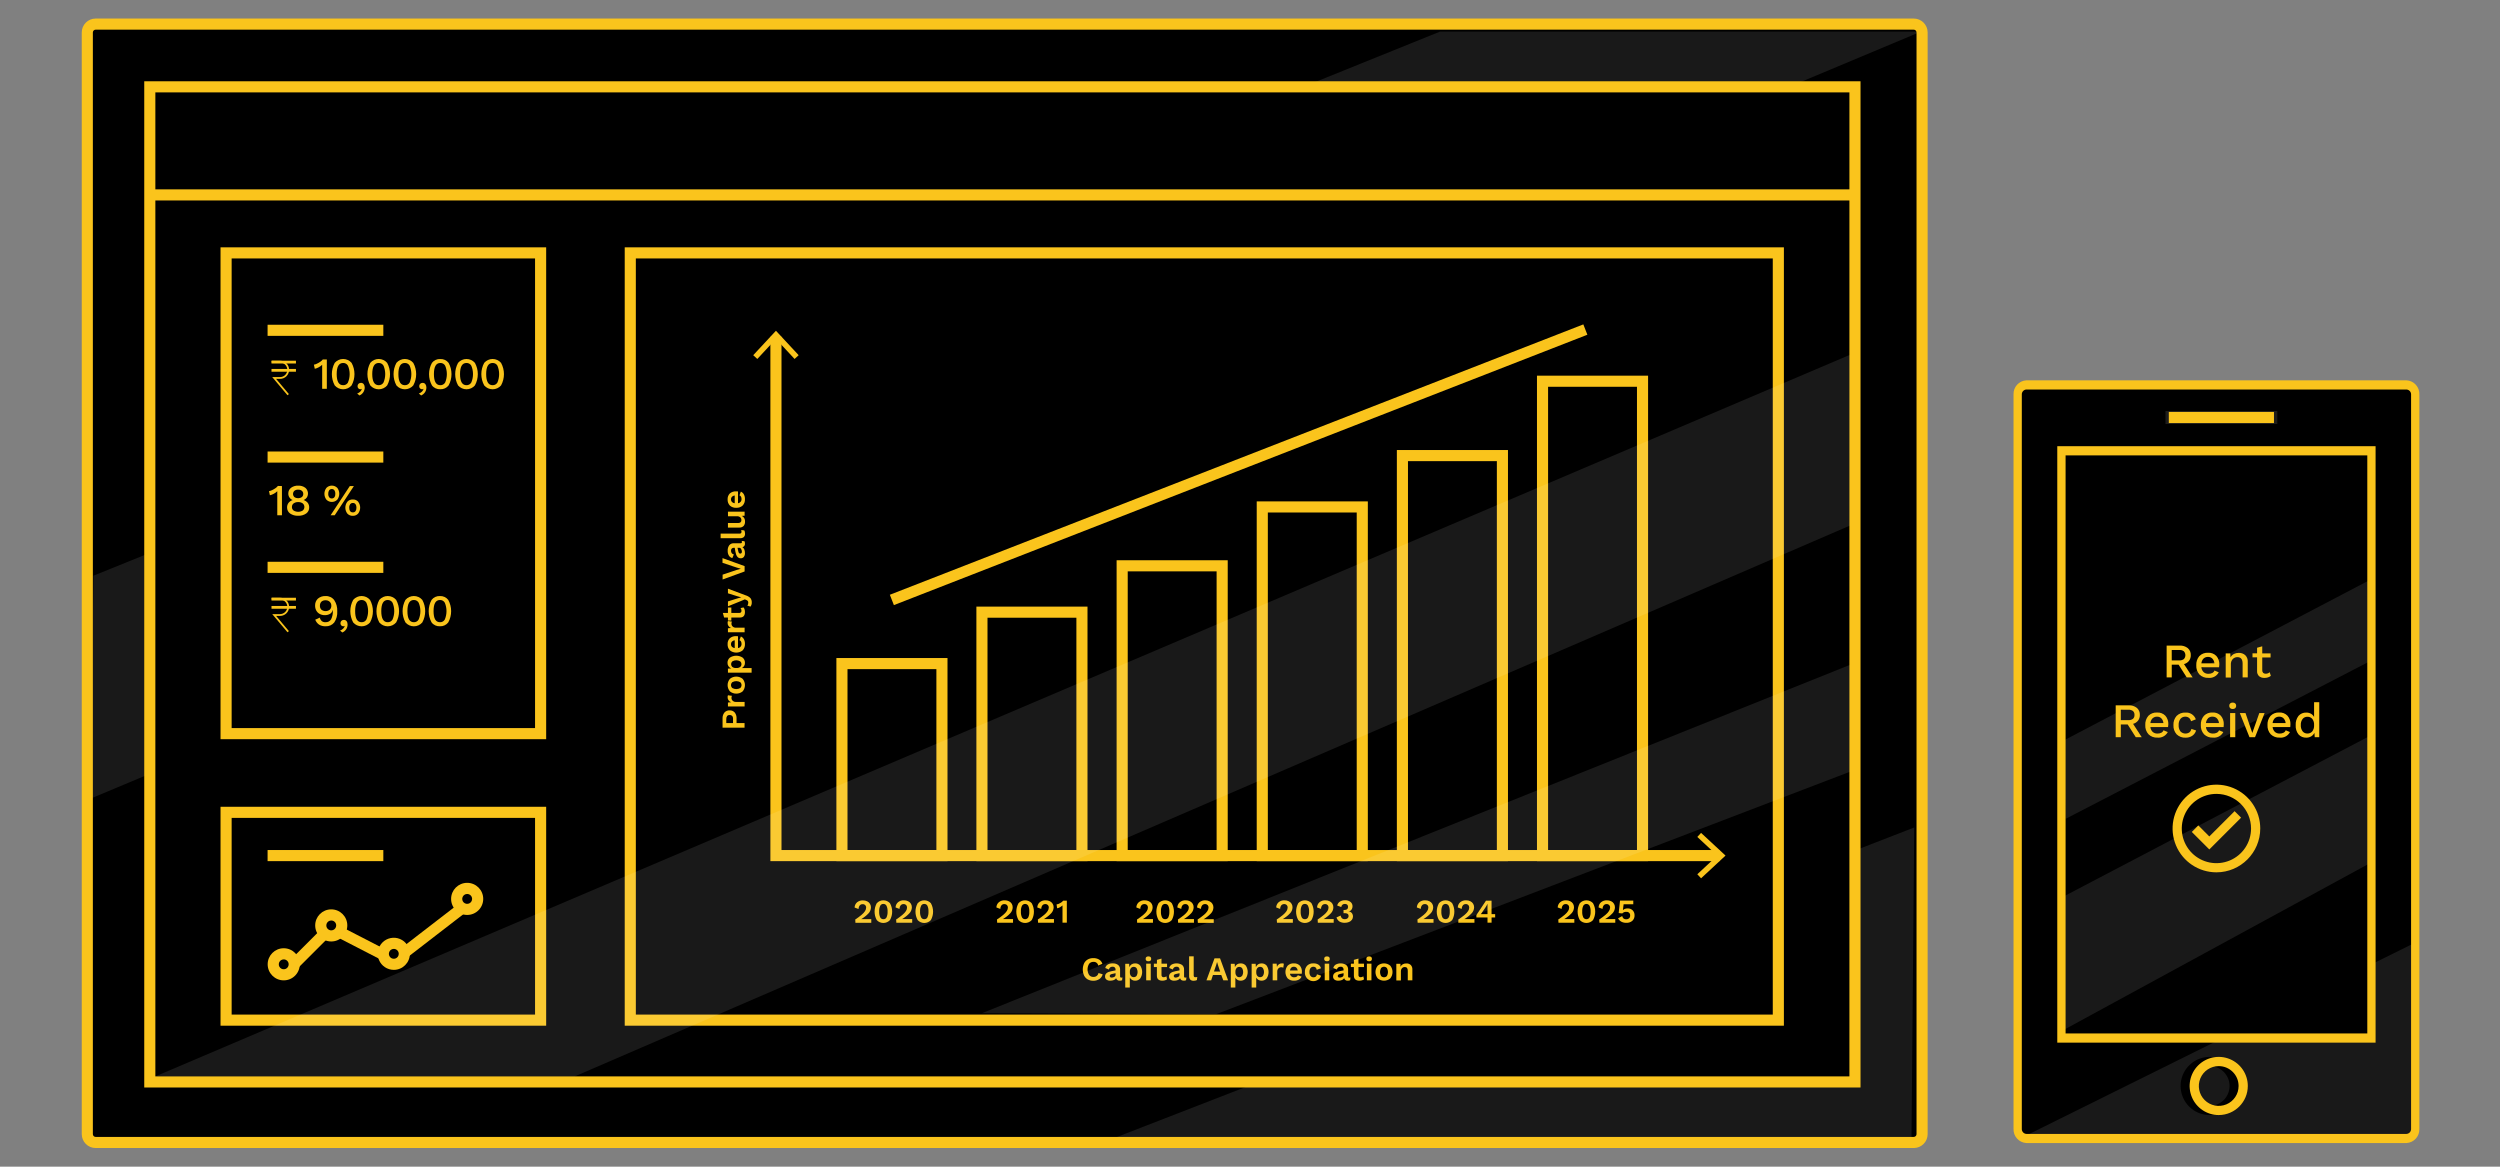 <?xml version="1.0" encoding="UTF-8"?>
<svg width="900px" height="420px" viewBox="0 0 900 420" version="1.1" xmlns="http://www.w3.org/2000/svg" xmlns:xlink="http://www.w3.org/1999/xlink">
    <rect x="0" y="0" width="900" height="420" fill="#808080" stroke="none"/>
    <!-- Generator: Sketch 55.2 (78181) - https://sketchapp.com -->
    <title>Artboard</title>
    <desc>Created with Sketch.</desc>
    <g id="Artboard" stroke="none" stroke-width="1" fill="none" fill-rule="evenodd">
        <g id="how-it-works_Artboard-6" transform="translate(28.5, 6.5)" fill-rule="nonzero">
            <g id="Oulined">
                <rect id="Rectangle" fill="#000000" x="2.1" y="2.57" width="660.52" height="402.61" rx="3"></rect>
                <polygon id="Path" fill="#FFFFFF" opacity="0.1" points="373.04 403.03 660.62 291.39 659.62 405.18"></polygon>
                <polygon id="Path" fill="#FFFFFF" opacity="0.1" points="5.13 200.75 489.92 4.87 663.07 4.87 4.1 281"></polygon>
                <rect id="Rectangle" fill="#000000" x="25.43" y="24.76" width="613.86" height="358.23"></rect>
                <path d="M641.29,385 L23.43,385 L23.43,22.76 L641.29,22.76 L641.29,385 Z M27.43,381 L637.29,381 L637.29,26.76 L27.43,26.76 L27.43,381 Z" id="Shape" fill="#FAC41C"></path>
                <rect id="Rectangle" fill="#FAC41C" x="25.43" y="61.67" width="613.86" height="4"></rect>
                <path d="M168.12,259.61 L50.89,259.61 L50.89,82.54 L168.12,82.54 L168.12,259.61 Z M54.89,255.61 L164.12,255.61 L164.12,86.54 L54.89,86.54 L54.89,255.61 Z" id="Shape" fill="#FAC41C"></path>
                <path d="M168.12,362.75 L50.89,362.75 L50.89,283.94 L168.12,283.94 L168.12,362.75 Z M54.89,358.75 L164.12,358.75 L164.12,287.94 L54.89,287.94 L54.89,358.75 Z" id="Shape" fill="#FAC41C"></path>
                <path d="M613.7,362.75 L196.4,362.75 L196.4,82.54 L613.7,82.54 L613.7,362.75 Z M200.4,358.75 L609.7,358.75 L609.7,86.54 L200.4,86.54 L200.4,358.75 Z" id="Shape" fill="#FAC41C"></path>
                <polygon id="Path" fill="#FAC41C" points="590.52 303.51 248.84 303.51 248.84 114.74 252.84 114.74 252.84 299.51 590.52 299.51"></polygon>
                <polygon id="Path" fill="#FAC41C" points="242.66 121.37 244.13 122.73 250.84 115.51 257.55 122.73 259.02 121.37 250.84 112.57"></polygon>
                <polygon id="Path" fill="#FAC41C" points="583.89 309.69 582.53 308.23 589.75 301.51 582.53 294.8 583.89 293.34 592.69 301.51"></polygon>
                <path d="M279.39,324.52 C280.189,323.999 280.957,323.431 281.69,322.82 C282.169,322.431 282.587,321.973 282.93,321.46 C283.169,321.093 283.3,320.667 283.31,320.23 C283.323,319.886 283.187,319.552 282.935,319.316 C282.684,319.08 282.343,318.965 282,319 C281.617,318.998 281.252,319.162 281,319.45 C280.726,319.828 280.579,320.283 280.58,320.75 L279.15,320.21 C279.173,319.487 279.496,318.806 280.04,318.33 C280.633,317.852 281.379,317.607 282.14,317.64 C282.684,317.625 283.224,317.745 283.71,317.99 C284.128,318.189 284.476,318.51 284.71,318.91 C284.929,319.29 285.043,319.721 285.04,320.16 C285.027,320.942 284.729,321.693 284.2,322.27 C283.418,323.107 282.515,323.822 281.52,324.39 L281.52,324.39 C281.99,324.39 282.52,324.39 282.97,324.39 L285.16,324.39 L285.16,325.72 L279.45,325.72 L279.39,324.52 Z" id="Path" fill="#FAC41C"></path>
                <path d="M287.14,324.74 C286.086,322.843 286.086,320.537 287.14,318.64 C287.753,317.983 288.611,317.609 289.51,317.609 C290.409,317.609 291.267,317.983 291.88,318.64 C292.947,320.533 292.947,322.847 291.88,324.74 C291.267,325.397 290.409,325.771 289.51,325.771 C288.611,325.771 287.753,325.397 287.14,324.74 L287.14,324.74 Z M290.65,323.74 C290.943,323.088 291.073,322.374 291.03,321.66 C291.074,320.949 290.943,320.239 290.65,319.59 C290.439,319.157 289.992,318.889 289.51,318.91 C289.03,318.895 288.585,319.16 288.37,319.59 C288.086,320.241 287.959,320.951 288,321.66 C287.959,322.373 288.086,323.085 288.37,323.74 C288.586,324.168 289.031,324.43 289.51,324.41 C289.983,324.441 290.43,324.19 290.65,323.77 L290.65,323.74 Z" id="Shape" fill="#FAC41C"></path>
                <path d="M294.11,324.52 C294.911,324.002 295.679,323.434 296.41,322.82 C296.889,322.431 297.307,321.973 297.65,321.46 C297.893,321.095 298.025,320.668 298.03,320.23 C298.051,319.886 297.923,319.55 297.677,319.308 C297.432,319.067 297.093,318.943 296.75,318.97 C296.366,318.962 295.999,319.128 295.75,319.42 C295.468,319.794 295.32,320.252 295.33,320.72 L293.9,320.18 C293.915,319.455 294.239,318.771 294.79,318.3 C295.378,317.82 296.122,317.575 296.88,317.61 C297.424,317.595 297.964,317.715 298.45,317.96 C298.865,318.164 299.212,318.483 299.45,318.88 C299.662,319.262 299.772,319.693 299.77,320.13 C299.757,320.912 299.459,321.663 298.93,322.24 C298.15,323.075 297.25,323.789 296.26,324.36 L296.26,324.36 C296.72,324.36 297.2,324.36 297.71,324.36 L299.89,324.36 L299.89,325.69 L294.18,325.69 L294.11,324.52 Z" id="Path" fill="#FAC41C"></path>
                <path d="M301.87,324.74 C300.803,322.847 300.803,320.533 301.87,318.64 C302.483,317.983 303.341,317.609 304.24,317.609 C305.139,317.609 305.997,317.983 306.61,318.64 C307.677,320.533 307.677,322.847 306.61,324.74 C305.997,325.397 305.139,325.771 304.24,325.771 C303.341,325.771 302.483,325.397 301.87,324.74 L301.87,324.74 Z M305.38,323.74 C305.669,323.087 305.796,322.373 305.75,321.66 C305.796,320.95 305.669,320.24 305.38,319.59 C305.165,319.16 304.72,318.895 304.24,318.91 C303.758,318.889 303.311,319.157 303.1,319.59 C302.807,320.239 302.676,320.949 302.72,321.66 C302.677,322.374 302.807,323.088 303.1,323.74 C303.312,324.171 303.76,324.435 304.24,324.41 C304.712,324.435 305.156,324.186 305.38,323.77 L305.38,323.74 Z" id="Shape" fill="#FAC41C"></path>
                <path d="M330.41,324.52 C331.213,324.004 331.981,323.436 332.71,322.82 C333.189,322.431 333.607,321.973 333.95,321.46 C334.196,321.096 334.331,320.669 334.34,320.23 C334.358,319.885 334.227,319.549 333.98,319.308 C333.733,319.067 333.394,318.944 333.05,318.97 C332.666,318.962 332.299,319.128 332.05,319.42 C331.768,319.794 331.62,320.252 331.63,320.72 L330.2,320.18 C330.215,319.455 330.539,318.771 331.09,318.3 C331.681,317.819 332.429,317.573 333.19,317.61 C333.731,317.595 334.267,317.715 334.75,317.96 C335.165,318.164 335.512,318.483 335.75,318.88 C335.962,319.262 336.072,319.693 336.07,320.13 C336.057,320.912 335.759,321.663 335.23,322.24 C334.45,323.075 333.55,323.789 332.56,324.36 L332.56,324.36 C333.02,324.36 333.5,324.36 334.01,324.36 L336.19,324.36 L336.19,325.69 L330.48,325.69 L330.41,324.52 Z" id="Path" fill="#FAC41C"></path>
                <path d="M338.17,324.74 C337.103,322.847 337.103,320.533 338.17,318.64 C338.783,317.983 339.641,317.609 340.54,317.609 C341.439,317.609 342.297,317.983 342.91,318.64 C343.977,320.533 343.977,322.847 342.91,324.74 C342.297,325.397 341.439,325.771 340.54,325.771 C339.641,325.771 338.783,325.397 338.17,324.74 L338.17,324.74 Z M341.68,323.74 C341.969,323.087 342.096,322.373 342.05,321.66 C342.096,320.95 341.969,320.24 341.68,319.59 C341.452,319.174 341.015,318.915 340.54,318.915 C340.065,318.915 339.628,319.174 339.4,319.59 C339.111,320.24 338.984,320.95 339.03,321.66 C338.984,322.373 339.111,323.087 339.4,323.74 C339.628,324.156 340.065,324.415 340.54,324.415 C341.015,324.415 341.452,324.156 341.68,323.74 L341.68,323.74 Z" id="Shape" fill="#FAC41C"></path>
                <path d="M345.13,324.52 C345.934,324.001 346.706,323.434 347.44,322.82 C347.919,322.434 348.334,321.975 348.67,321.46 C348.916,321.096 349.051,320.669 349.06,320.23 C349.082,319.884 348.952,319.546 348.704,319.304 C348.456,319.062 348.115,318.94 347.77,318.97 C347.387,318.965 347.021,319.13 346.77,319.42 C346.492,319.796 346.344,320.252 346.35,320.72 L344.92,320.18 C344.94,319.456 345.263,318.774 345.81,318.3 C346.403,317.822 347.149,317.577 347.91,317.61 C348.454,317.595 348.994,317.715 349.48,317.96 C349.896,318.162 350.244,318.482 350.48,318.88 C350.699,319.26 350.813,319.691 350.81,320.13 C350.797,320.912 350.499,321.663 349.97,322.24 C349.186,323.075 348.283,323.789 347.29,324.36 L347.29,324.36 C347.75,324.36 348.24,324.36 348.74,324.36 L350.93,324.36 L350.93,325.69 L345.21,325.69 L345.13,324.52 Z" id="Path" fill="#FAC41C"></path>
                <path d="M355.56,317.73 L355.56,325.65 L354,325.65 L354,319.75 C353.993,319.65 353.993,319.55 354,319.45 C353.717,319.708 353.405,319.933 353.07,320.12 C352.758,320.295 352.421,320.419 352.07,320.49 L351.86,319.1 C352.329,319.022 352.777,318.852 353.18,318.6 C353.6,318.393 353.969,318.096 354.26,317.73 L355.56,317.73 Z" id="Path" fill="#FAC41C"></path>
                <path d="M380.83,324.52 C381.631,324.002 382.399,323.434 383.13,322.82 C383.609,322.431 384.027,321.973 384.37,321.46 C384.609,321.093 384.74,320.667 384.75,320.23 C384.771,319.886 384.643,319.55 384.397,319.308 C384.152,319.067 383.813,318.943 383.47,318.97 C383.07,318.953 382.684,319.118 382.42,319.42 C382.146,319.798 381.999,320.253 382,320.72 L380.58,320.18 C380.596,319.457 380.915,318.775 381.46,318.3 C382.053,317.822 382.799,317.577 383.56,317.61 C384.104,317.595 384.644,317.715 385.13,317.96 C385.545,318.164 385.892,318.483 386.13,318.88 C386.342,319.262 386.452,319.693 386.45,320.13 C386.437,320.912 386.139,321.663 385.61,322.24 C384.828,323.077 383.925,323.792 382.93,324.36 L382.93,324.36 C383.4,324.36 383.93,324.36 384.39,324.36 L386.57,324.36 L386.57,325.69 L380.86,325.69 L380.83,324.52 Z" id="Path" fill="#FAC41C"></path>
                <path d="M388.59,324.74 C387.523,322.847 387.523,320.533 388.59,318.64 C389.203,317.983 390.061,317.609 390.96,317.609 C391.859,317.609 392.717,317.983 393.33,318.64 C394.384,320.537 394.384,322.843 393.33,324.74 C392.717,325.397 391.859,325.771 390.96,325.771 C390.061,325.771 389.203,325.397 388.59,324.74 Z M392.1,323.74 C392.384,323.085 392.511,322.373 392.47,321.66 C392.511,320.951 392.384,320.241 392.1,319.59 C391.885,319.16 391.44,318.895 390.96,318.91 C390.478,318.889 390.031,319.157 389.82,319.59 C389.527,320.239 389.396,320.949 389.44,321.66 C389.397,322.374 389.527,323.088 389.82,323.74 C390.032,324.171 390.48,324.435 390.96,324.41 C391.432,324.435 391.876,324.186 392.1,323.77 L392.1,323.74 Z" id="Shape" fill="#FAC41C"></path>
                <path d="M395.55,324.52 C396.354,324.001 397.126,323.434 397.86,322.82 C398.336,322.431 398.751,321.973 399.09,321.46 C399.336,321.096 399.471,320.669 399.48,320.23 C399.494,319.891 399.367,319.562 399.13,319.32 C398.881,319.074 398.539,318.947 398.19,318.97 C397.806,318.962 397.439,319.128 397.19,319.42 C396.908,319.794 396.76,320.252 396.77,320.72 L395.34,320.18 C395.36,319.456 395.683,318.774 396.23,318.3 C396.821,317.819 397.569,317.573 398.33,317.61 C398.871,317.595 399.407,317.715 399.89,317.96 C400.305,318.164 400.652,318.483 400.89,318.88 C401.106,319.261 401.217,319.692 401.21,320.13 C401.197,320.912 400.899,321.663 400.37,322.24 C399.59,323.075 398.69,323.789 397.7,324.36 L397.7,324.36 C398.16,324.36 398.7,324.36 399.15,324.36 L401.33,324.36 L401.33,325.69 L395.62,325.69 L395.55,324.52 Z" id="Path" fill="#FAC41C"></path>
                <path d="M402.64,324.52 C403.444,324.001 404.216,323.434 404.95,322.82 C405.429,322.434 405.844,321.975 406.18,321.46 C406.426,321.096 406.561,320.669 406.57,320.23 C406.592,319.884 406.462,319.546 406.214,319.304 C405.966,319.062 405.625,318.94 405.28,318.97 C404.897,318.965 404.531,319.13 404.28,319.42 C403.998,319.794 403.85,320.252 403.86,320.72 L402.43,320.18 C402.45,319.456 402.773,318.774 403.32,318.3 C403.913,317.822 404.659,317.577 405.42,317.61 C405.971,317.605 406.514,317.739 407,318 C407.416,318.202 407.764,318.522 408,318.92 C408.219,319.3 408.333,319.731 408.33,320.17 C408.317,320.952 408.019,321.703 407.49,322.28 C406.706,323.115 405.803,323.829 404.81,324.4 L404.81,324.4 C405.27,324.4 405.76,324.4 406.26,324.4 L408.45,324.4 L408.45,325.73 L402.73,325.73 L402.64,324.52 Z" id="Path" fill="#FAC41C"></path>
                <path d="M431.13,324.52 C431.929,323.999 432.697,323.431 433.43,322.82 C433.909,322.431 434.327,321.973 434.67,321.46 C434.909,321.093 435.04,320.667 435.05,320.23 C435.071,319.886 434.943,319.55 434.697,319.308 C434.452,319.067 434.113,318.943 433.77,318.97 C433.387,318.968 433.022,319.132 432.77,319.42 C432.496,319.798 432.349,320.253 432.35,320.72 L430.93,320.18 C430.946,319.457 431.265,318.775 431.81,318.3 C432.403,317.822 433.149,317.577 433.91,317.61 C434.454,317.595 434.994,317.715 435.48,317.96 C435.898,318.159 436.246,318.48 436.48,318.88 C436.699,319.26 436.813,319.691 436.81,320.13 C436.797,320.912 436.499,321.663 435.97,322.24 C435.188,323.077 434.285,323.792 433.29,324.36 L433.29,324.36 C433.76,324.36 434.24,324.36 434.74,324.36 L436.93,324.36 L436.93,325.69 L431.22,325.69 L431.13,324.52 Z" id="Path" fill="#FAC41C"></path>
                <path d="M438.88,324.74 C437.826,322.843 437.826,320.537 438.88,318.64 C439.493,317.983 440.351,317.609 441.25,317.609 C442.149,317.609 443.007,317.983 443.62,318.64 C444.687,320.533 444.687,322.847 443.62,324.74 C443.007,325.397 442.149,325.771 441.25,325.771 C440.351,325.771 439.493,325.397 438.88,324.74 L438.88,324.74 Z M442.39,323.74 C442.683,323.088 442.813,322.374 442.77,321.66 C442.814,320.949 442.683,320.239 442.39,319.59 C442.179,319.157 441.732,318.889 441.25,318.91 C440.77,318.895 440.325,319.16 440.11,319.59 C439.826,320.241 439.699,320.951 439.74,321.66 C439.699,322.373 439.826,323.085 440.11,323.74 C440.326,324.168 440.771,324.43 441.25,324.41 C441.723,324.441 442.17,324.19 442.39,323.77 L442.39,323.74 Z" id="Shape" fill="#FAC41C"></path>
                <path d="M445.85,324.52 C446.653,324.004 447.421,323.436 448.15,322.82 C448.629,322.431 449.047,321.973 449.39,321.46 C449.633,321.095 449.765,320.668 449.77,320.23 C449.791,319.886 449.663,319.55 449.417,319.308 C449.172,319.067 448.833,318.943 448.49,318.97 C448.106,318.962 447.739,319.128 447.49,319.42 C447.208,319.794 447.06,320.252 447.07,320.72 L445.64,320.18 C445.655,319.455 445.979,318.771 446.53,318.3 C447.121,317.819 447.869,317.573 448.63,317.61 C449.171,317.596 449.707,317.716 450.19,317.96 C450.605,318.164 450.952,318.483 451.19,318.88 C451.402,319.262 451.512,319.693 451.51,320.13 C451.497,320.912 451.199,321.663 450.67,322.24 C449.89,323.075 448.99,323.789 448,324.36 L448,324.36 C448.46,324.36 448.94,324.36 449.45,324.36 L451.63,324.36 L451.63,325.69 L445.92,325.69 L445.85,324.52 Z" id="Path" fill="#FAC41C"></path>
                <path d="M457.7,318.21 C458.167,318.591 458.43,319.168 458.41,319.77 C458.415,320.118 458.332,320.462 458.17,320.77 C458.031,321.027 457.832,321.247 457.59,321.41 C457.392,321.537 457.165,321.61 456.93,321.62 L456.93,321.62 C457.508,321.62 458.04,321.934 458.32,322.44 C458.495,322.744 458.581,323.09 458.57,323.44 C458.572,323.864 458.438,324.277 458.19,324.62 C457.919,324.977 457.556,325.254 457.14,325.42 C456.656,325.623 456.135,325.722 455.61,325.71 C454.942,325.736 454.28,325.573 453.7,325.24 C453.185,324.888 452.807,324.369 452.63,323.77 L454.13,323.1 C454.176,323.479 454.348,323.832 454.62,324.1 C454.903,324.325 455.26,324.436 455.62,324.41 C455.981,324.439 456.339,324.328 456.62,324.1 C456.863,323.899 456.996,323.595 456.98,323.28 C457.008,322.973 456.88,322.673 456.64,322.48 C456.311,322.296 455.936,322.212 455.56,322.24 L455.17,322.24 L455.17,321.09 L455.5,321.09 C456.37,321.09 456.8,320.72 456.8,319.99 C456.819,319.695 456.714,319.404 456.51,319.19 C456.275,318.994 455.975,318.894 455.67,318.91 C455.346,318.885 455.026,318.991 454.78,319.203 C454.534,319.415 454.383,319.716 454.36,320.04 L452.89,319.5 C453.014,318.907 453.375,318.39 453.89,318.07 C454.449,317.728 455.095,317.558 455.75,317.58 C456.454,317.555 457.144,317.778 457.7,318.21 Z" id="Path" fill="#FAC41C"></path>
                <path d="M481.77,324.52 C482.574,324.001 483.346,323.434 484.08,322.82 C484.559,322.434 484.974,321.975 485.31,321.46 C485.556,321.096 485.691,320.669 485.7,320.23 C485.722,319.884 485.592,319.546 485.344,319.304 C485.096,319.062 484.755,318.94 484.41,318.97 C484.027,318.965 483.661,319.13 483.41,319.42 C483.128,319.794 482.98,320.252 482.99,320.72 L481.56,320.18 C481.58,319.456 481.903,318.774 482.45,318.3 C483.043,317.822 483.789,317.577 484.55,317.61 C485.094,317.595 485.634,317.715 486.12,317.96 C486.536,318.162 486.884,318.482 487.12,318.88 C487.339,319.26 487.453,319.691 487.45,320.13 C487.437,320.912 487.139,321.663 486.61,322.24 C485.824,323.072 484.921,323.786 483.93,324.36 L483.93,324.36 C484.39,324.36 484.88,324.36 485.38,324.36 L487.57,324.36 L487.57,325.69 L481.85,325.69 L481.77,324.52 Z" id="Path" fill="#FAC41C"></path>
                <path d="M489.53,324.74 C488.463,322.847 488.463,320.533 489.53,318.64 C490.143,317.983 491.001,317.609 491.9,317.609 C492.799,317.609 493.657,317.983 494.27,318.64 C495.337,320.533 495.337,322.847 494.27,324.74 C493.657,325.397 492.799,325.771 491.9,325.771 C491.001,325.771 490.143,325.397 489.53,324.74 L489.53,324.74 Z M493.04,323.74 C493.329,323.087 493.456,322.373 493.41,321.66 C493.456,320.95 493.329,320.24 493.04,319.59 C492.812,319.174 492.375,318.915 491.9,318.915 C491.425,318.915 490.988,319.174 490.76,319.59 C490.471,320.24 490.344,320.95 490.39,321.66 C490.344,322.373 490.471,323.087 490.76,323.74 C490.988,324.156 491.425,324.415 491.9,324.415 C492.375,324.415 492.812,324.156 493.04,323.74 L493.04,323.74 Z" id="Shape" fill="#FAC41C"></path>
                <path d="M496.5,324.52 C497.299,323.999 498.067,323.431 498.8,322.82 C499.279,322.431 499.697,321.973 500.04,321.46 C500.279,321.093 500.41,320.667 500.42,320.23 C500.441,319.886 500.313,319.55 500.067,319.308 C499.822,319.067 499.483,318.943 499.14,318.97 C498.757,318.968 498.392,319.132 498.14,319.42 C497.866,319.798 497.719,320.253 497.72,320.72 L496.3,320.18 C496.316,319.457 496.635,318.775 497.18,318.3 C497.773,317.822 498.519,317.577 499.28,317.61 C499.824,317.595 500.364,317.715 500.85,317.96 C501.268,318.159 501.616,318.48 501.85,318.88 C502.069,319.26 502.183,319.691 502.18,320.13 C502.167,320.912 501.869,321.663 501.34,322.24 C500.558,323.077 499.655,323.792 498.66,324.36 L498.66,324.36 C499.13,324.36 499.61,324.36 500.11,324.36 L502.3,324.36 L502.3,325.69 L496.5,325.69 L496.5,324.52 Z" id="Path" fill="#FAC41C"></path>
                <path d="M509.76,323.79 L508.47,323.79 L508.47,325.65 L507,325.65 L507,323.79 L503,323.79 L503,322.92 L506.46,317.73 L508.46,317.73 L508.46,322.59 L509.75,322.59 L509.76,323.79 Z M504.62,322.59 L507,322.59 L507,320.17 L507,318.87 L507,318.87 C506.796,319.328 506.552,319.766 506.27,320.18 L504.62,322.59 Z" id="Shape" fill="#FAC41C"></path>
                <path d="M532.48,324.52 C533.284,324.001 534.056,323.434 534.79,322.82 C535.264,322.429 535.678,321.97 536.02,321.46 C536.263,321.095 536.395,320.668 536.4,320.23 C536.421,319.886 536.293,319.55 536.047,319.308 C535.802,319.067 535.463,318.943 535.12,318.97 C534.736,318.962 534.369,319.128 534.12,319.42 C533.838,319.794 533.69,320.252 533.7,320.72 L532.27,320.18 C532.29,319.456 532.613,318.774 533.16,318.3 C533.751,317.819 534.499,317.573 535.26,317.61 C535.801,317.595 536.337,317.715 536.82,317.96 C537.235,318.164 537.582,318.483 537.82,318.88 C538.032,319.262 538.142,319.693 538.14,320.13 C538.127,320.912 537.829,321.663 537.3,322.24 C536.52,323.075 535.62,323.789 534.63,324.36 L534.63,324.36 C535.09,324.36 535.57,324.36 536.08,324.36 L538.26,324.36 L538.26,325.69 L532.55,325.69 L532.48,324.52 Z" id="Path" fill="#FAC41C"></path>
                <path d="M540.24,324.74 C539.173,322.847 539.173,320.533 540.24,318.64 C540.853,317.983 541.711,317.609 542.61,317.609 C543.509,317.609 544.367,317.983 544.98,318.64 C546.047,320.533 546.047,322.847 544.98,324.74 C544.367,325.397 543.509,325.771 542.61,325.771 C541.711,325.771 540.853,325.397 540.24,324.74 L540.24,324.74 Z M543.75,323.74 C544.039,323.087 544.166,322.373 544.12,321.66 C544.166,320.95 544.039,320.24 543.75,319.59 C543.522,319.174 543.085,318.915 542.61,318.915 C542.135,318.915 541.698,319.174 541.47,319.59 C541.181,320.24 541.054,320.95 541.1,321.66 C541.054,322.373 541.181,323.087 541.47,323.74 C541.698,324.156 542.135,324.415 542.61,324.415 C543.085,324.415 543.522,324.156 543.75,323.74 L543.75,323.74 Z" id="Shape" fill="#FAC41C"></path>
                <path d="M547.21,324.52 C548.009,323.999 548.777,323.431 549.51,322.82 C549.989,322.434 550.404,321.975 550.74,321.46 C550.986,321.096 551.121,320.669 551.13,320.23 C551.152,319.884 551.022,319.546 550.774,319.304 C550.526,319.062 550.185,318.94 549.84,318.97 C549.457,318.965 549.091,319.13 548.84,319.42 C548.562,319.796 548.414,320.252 548.42,320.72 L546.99,320.18 C547.01,319.456 547.333,318.774 547.88,318.3 C548.473,317.822 549.219,317.577 549.98,317.61 C550.524,317.595 551.064,317.715 551.55,317.96 C551.966,318.162 552.314,318.482 552.55,318.88 C552.769,319.26 552.883,319.691 552.88,320.13 C552.867,320.912 552.569,321.663 552.04,322.24 C551.256,323.075 550.353,323.789 549.36,324.36 L549.36,324.36 C549.82,324.36 550.36,324.36 550.81,324.36 L553,324.36 L553,325.69 L547.29,325.69 L547.21,324.52 Z" id="Path" fill="#FAC41C"></path>
                <path d="M559.27,321.23 C559.724,321.709 559.965,322.351 559.94,323.01 C559.974,323.763 559.678,324.493 559.13,325.01 C558.532,325.502 557.773,325.755 557,325.72 C556.376,325.742 555.756,325.605 555.2,325.32 C554.69,325.038 554.273,324.615 554,324.1 L555.49,323.28 C555.56,323.614 555.727,323.92 555.97,324.16 C556.258,324.373 556.613,324.476 556.97,324.45 C557.336,324.465 557.693,324.34 557.97,324.1 C558.239,323.84 558.378,323.473 558.35,323.1 C558.387,322.728 558.252,322.36 557.983,322.1 C557.714,321.841 557.34,321.719 556.97,321.77 C556.424,321.721 555.887,321.932 555.52,322.34 L554.22,322.2 L554.71,317.71 L559.48,317.71 L559.48,319.04 L556,319.04 L555.77,320.9 L555.77,321.13 L555.77,321.13 C555.964,320.928 556.204,320.777 556.47,320.69 C556.791,320.576 557.13,320.522 557.47,320.53 C558.141,320.506 558.792,320.759 559.27,321.23 Z" id="Path" fill="#FAC41C"></path>
                <path d="M312.6,303.51 L272.6,303.51 L272.6,230.39 L312.6,230.39 L312.6,303.51 Z M276.6,299.51 L308.6,299.51 L308.6,234.39 L276.6,234.39 L276.6,299.51 Z" id="Shape" fill="#FAC41C"></path>
                <path d="M363,303.51 L323,303.51 L323,211.88 L363,211.88 L363,303.51 Z M327,299.51 L359,299.51 L359,215.88 L327,215.88 L327,299.51 Z" id="Shape" fill="#FAC41C"></path>
                <path d="M413.48,303.51 L373.48,303.51 L373.48,195.19 L413.48,195.19 L413.48,303.51 Z M377.48,299.51 L409.48,299.51 L409.48,199.19 L377.48,199.19 L377.48,299.51 Z" id="Shape" fill="#FAC41C"></path>
                <path d="M463.92,303.51 L423.92,303.51 L423.92,174 L463.92,174 L463.92,303.51 Z M427.92,299.51 L459.92,299.51 L459.92,178 L427.92,178 L427.92,299.51 Z" id="Shape" fill="#FAC41C"></path>
                <path d="M514.37,303.51 L474.37,303.51 L474.37,155.51 L514.37,155.51 L514.37,303.51 Z M478.37,299.51 L510.37,299.51 L510.37,159.51 L478.37,159.51 L478.37,299.51 Z" id="Shape" fill="#FAC41C"></path>
                <path d="M564.81,303.51 L524.81,303.51 L524.81,128.74 L564.81,128.74 L564.81,303.51 Z M528.81,299.51 L560.81,299.51 L560.81,132.74 L528.81,132.74 L528.81,299.51 Z" id="Shape" fill="#FAC41C"></path>
                <path d="M292.58,209.43 L542.24,112.1" id="Path" fill="#000000"></path>
                <rect id="Rectangle" fill="#FAC41C" transform="translate(417.399, 160.808) rotate(-21.3) translate(-417.399, -160.808) " x="283.419" y="158.808" width="267.96" height="4"></rect>
                <path d="M232.3,250 C232.777,249.47 233.469,249.187 234.18,249.23 C234.872,249.195 235.543,249.479 236,250 C236.473,250.609 236.708,251.37 236.66,252.14 L236.66,253.81 L239.54,253.81 L239.54,255.47 L231.62,255.47 L231.62,252.1 C231.588,251.341 231.829,250.596 232.3,250 L232.3,250 Z M235.09,251.27 C234.853,251.018 234.515,250.885 234.17,250.91 C233.827,250.883 233.491,251.016 233.26,251.27 C233.033,251.601 232.927,252 232.96,252.4 L232.96,253.81 L235.39,253.81 L235.39,252.4 C235.433,251.987 235.326,251.572 235.09,251.23 L235.09,251.27 Z" id="Shape" fill="#FAC41C"></path>
                <path d="M233.57,243.8 L235.01,244 C234.879,244.231 234.817,244.495 234.83,244.76 C234.827,245.139 234.983,245.502 235.26,245.76 C235.579,246.063 236.011,246.219 236.45,246.19 L239.56,246.19 L239.56,247.83 L233.56,247.83 L233.56,246.41 L234.73,246.3 C233.924,246.049 233.393,245.282 233.44,244.44 C233.428,244.219 233.472,243.999 233.57,243.8 Z" id="Path" fill="#FAC41C"></path>
                <path d="M234.27,237.88 C235.605,236.799 237.515,236.799 238.85,237.88 C239.957,239.183 239.957,241.097 238.85,242.4 C237.515,243.481 235.605,243.481 234.27,242.4 C233.163,241.097 233.163,239.183 234.27,237.88 L234.27,237.88 Z M235.14,241.2 C236.022,241.693 237.098,241.693 237.98,241.2 C238.279,240.929 238.45,240.544 238.45,240.14 C238.45,239.736 238.279,239.351 237.98,239.08 C237.098,238.587 236.022,238.587 235.14,239.08 C234.835,239.348 234.66,239.734 234.66,240.14 C234.66,240.546 234.835,240.932 235.14,241.2 L235.14,241.2 Z" id="Shape" fill="#FAC41C"></path>
                <path d="M234.26,230.24 C235.655,229.333 237.455,229.333 238.85,230.24 C239.405,230.707 239.711,231.405 239.68,232.13 C239.697,232.917 239.267,233.645 238.57,234.01 L242.08,234.01 L242.08,235.65 L233.56,235.65 L233.56,234.2 L234.75,234.14 C234.348,233.978 234.001,233.704 233.75,233.35 C233.513,232.988 233.391,232.563 233.4,232.13 C233.375,231.4 233.693,230.7 234.26,230.24 L234.26,230.24 Z M237.94,231.57 C237.086,231.077 236.034,231.077 235.18,231.57 C234.894,231.819 234.724,232.176 234.711,232.555 C234.698,232.934 234.842,233.301 235.11,233.57 C235.444,233.841 235.86,233.989 236.29,233.99 L236.82,233.99 C237.25,233.989 237.666,233.841 238,233.57 C238.286,233.319 238.441,232.95 238.42,232.57 C238.423,232.18 238.246,231.811 237.94,231.57 L237.94,231.57 Z" id="Shape" fill="#FAC41C"></path>
                <path d="M237.18,222.55 L237.18,226.8 C237.942,226.731 238.508,226.063 238.45,225.3 C238.463,225.002 238.397,224.705 238.26,224.44 C238.14,224.224 237.944,224.06 237.71,223.98 L238.2,222.63 C238.675,222.82 239.065,223.175 239.3,223.63 C239.569,224.155 239.7,224.74 239.68,225.33 C239.73,226.176 239.434,227.007 238.86,227.63 C237.517,228.71 235.603,228.71 234.26,227.63 C233.684,227.036 233.386,226.226 233.44,225.4 C233.39,224.605 233.681,223.827 234.24,223.26 C234.879,222.725 235.699,222.456 236.53,222.51 C236.747,222.508 236.965,222.521 237.18,222.55 Z M235,226.36 C235.278,226.611 235.628,226.768 236,226.81 L236,224 C235.627,224.045 235.277,224.206 235,224.46 C234.764,224.711 234.638,225.046 234.65,225.39 C234.631,225.747 234.758,226.097 235,226.36 L235,226.36 Z" id="Shape" fill="#FAC41C"></path>
                <path d="M233.57,217.08 L235.01,217.28 C234.878,217.511 234.816,217.775 234.83,218.04 C234.827,218.419 234.983,218.782 235.26,219.04 C235.582,219.339 236.011,219.494 236.45,219.47 L239.56,219.47 L239.56,221.11 L233.56,221.11 L233.56,219.68 L234.73,219.57 C233.922,219.322 233.389,218.553 233.44,217.71 C233.428,217.492 233.472,217.275 233.57,217.08 Z" id="Path" fill="#FAC41C"></path>
                <path d="M239.19,212.17 C239.353,212.386 239.475,212.63 239.55,212.89 C239.634,213.19 239.678,213.499 239.68,213.81 C239.68,215.15 239.07,215.81 237.87,215.81 L234.78,215.81 L234.78,216.9 L233.56,216.9 L233.56,215.81 L232.18,215.81 L231.72,214.16 L233.56,214.16 L233.56,212.22 L234.78,212.22 L234.78,214.16 L237.6,214.16 C237.829,214.194 238.061,214.118 238.224,213.954 C238.388,213.791 238.464,213.559 238.43,213.33 C238.437,212.991 238.316,212.663 238.09,212.41 L239.19,212.17 Z" id="Path" fill="#FAC41C"></path>
                <path d="M239.93,207.81 C240.577,207.996 241.168,208.339 241.65,208.81 C241.99,209.253 242.164,209.802 242.14,210.36 C242.171,210.91 242.004,211.452 241.67,211.89 L240.51,211.48 C240.643,211.365 240.743,211.216 240.8,211.05 C240.857,210.862 240.884,210.666 240.88,210.47 C240.892,210.258 240.836,210.048 240.72,209.87 C240.577,209.689 240.381,209.556 240.16,209.49 L239.64,209.27 L238.08,209.93 L233.56,211.77 L233.56,210 L237.16,208.87 L238.36,208.55 L237.09,208.19 L233.56,207.09 L233.56,205.42 L239.93,207.81 Z" id="Path" fill="#FAC41C"></path>
                <polygon id="Path" fill="#FAC41C" points="239.56 197.3 239.56 199.23 231.64 202.12 231.64 200.37 236.64 198.7 238.2 198.25 236.65 197.8 231.6 196.12 231.6 194.42"></polygon>
                <path d="M238.51,188.22 L239.51,188.34 C239.627,188.583 239.685,188.85 239.68,189.12 C239.773,189.742 239.386,190.335 238.78,190.5 C239.088,190.687 239.324,190.973 239.45,191.31 C239.61,191.728 239.688,192.173 239.68,192.62 C239.712,193.109 239.57,193.594 239.28,193.99 C239.001,194.327 238.577,194.51 238.14,194.48 C237.14,194.48 236.53,193.7 236.25,192.14 L236,190.7 L235.71,190.7 C235.431,190.685 235.157,190.782 234.95,190.97 C234.756,191.17 234.655,191.442 234.67,191.72 C234.655,192.038 234.739,192.352 234.91,192.62 C235.102,192.871 235.38,193.042 235.69,193.1 L235.14,194.41 C234.634,194.294 234.193,193.985 233.91,193.55 C233.597,193.018 233.444,192.407 233.47,191.79 C233.425,191.079 233.623,190.374 234.03,189.79 C234.435,189.302 235.047,189.035 235.68,189.07 L238.14,189.07 C238.264,189.081 238.386,189.041 238.48,188.96 C238.564,188.872 238.604,188.751 238.59,188.63 C238.588,188.49 238.561,188.351 238.51,188.22 Z M238.3,191.14 C238.17,190.872 237.898,190.701 237.6,190.7 L237,190.7 L237.29,191.98 C237.328,192.199 237.413,192.407 237.54,192.59 C237.651,192.723 237.817,192.796 237.99,192.79 C238.157,192.803 238.32,192.736 238.43,192.61 C238.538,192.463 238.591,192.282 238.58,192.1 C238.58,191.76 238.483,191.427 238.3,191.14 L238.3,191.14 Z" id="Shape" fill="#FAC41C"></path>
                <path d="M237.65,185.6 C237.859,185.621 238.069,185.575 238.25,185.47 C238.378,185.354 238.442,185.182 238.42,185.01 C238.431,184.894 238.431,184.776 238.42,184.66 C238.42,184.56 238.36,184.44 238.32,184.3 L239.46,184.45 C239.549,184.605 239.609,184.774 239.64,184.95 C239.687,185.153 239.711,185.361 239.71,185.57 C239.754,186.035 239.598,186.497 239.28,186.84 C238.896,187.145 238.409,187.292 237.92,187.25 L230.92,187.25 L230.92,185.6 L237.65,185.6 Z" id="Path" fill="#FAC41C"></path>
                <path d="M233.56,177.69 L239.56,177.69 L239.56,179.16 L238.56,179.22 C239.336,179.62 239.791,180.451 239.71,181.32 C239.736,181.88 239.55,182.43 239.19,182.86 C238.753,183.274 238.16,183.481 237.56,183.43 L233.56,183.43 L233.56,181.79 L237.11,181.79 C237.465,181.829 237.823,181.733 238.11,181.52 C238.315,181.314 238.421,181.03 238.4,180.74 C238.412,180.365 238.267,180.003 238,179.74 C237.663,179.457 237.229,179.316 236.79,179.35 L233.58,179.35 L233.56,177.69 Z" id="Path" fill="#FAC41C"></path>
                <path d="M237.18,170.41 L237.18,174.66 C237.942,174.591 238.508,173.923 238.45,173.16 C238.463,172.862 238.397,172.565 238.26,172.3 C238.14,172.084 237.944,171.92 237.71,171.84 L238.2,170.49 C238.673,170.683 239.063,171.038 239.3,171.49 C239.569,172.015 239.7,172.6 239.68,173.19 C239.73,174.036 239.434,174.867 238.86,175.49 C238.235,176.061 237.406,176.357 236.56,176.31 C235.719,176.359 234.893,176.075 234.26,175.52 C233.689,174.919 233.392,174.108 233.44,173.28 C233.392,172.486 233.682,171.708 234.24,171.14 C234.879,170.605 235.699,170.336 236.53,170.39 C236.747,170.381 236.964,170.388 237.18,170.41 Z M235,174.22 C235.273,174.478 235.626,174.637 236,174.67 L236,171.87 C235.627,171.915 235.277,172.076 235,172.33 C234.764,172.581 234.638,172.916 234.65,173.26 C234.633,173.614 234.759,173.96 235,174.22 L235,174.22 Z" id="Shape" fill="#FAC41C"></path>
                <polygon id="Path" fill="#FAC41C" points="74.91 345.87 72.08 343.04 90.16 324.97 113.28 336.88 140.02 316.25 142.47 319.41 113.71 341.6 90.92 329.86"></polygon>
                <circle id="Oval" fill="#000000" cx="73.64" cy="340.65" r="3.78"></circle>
                <path d="M73.64,346.43 C70.448,346.43 67.86,343.842 67.86,340.65 C67.86,337.458 70.448,334.87 73.64,334.87 C76.832,334.87 79.42,337.458 79.42,340.65 C79.42,343.842 76.832,346.43 73.64,346.43 Z M73.64,338.88 C72.919,338.88 72.269,339.315 71.995,339.981 C71.72,340.648 71.874,341.414 72.385,341.922 C72.896,342.43 73.663,342.58 74.328,342.302 C74.993,342.023 75.424,341.371 75.42,340.65 C75.42,340.179 75.232,339.727 74.898,339.395 C74.564,339.063 74.111,338.877 73.64,338.88 L73.64,338.88 Z" id="Shape" fill="#FAC41C"></path>
                <circle id="Oval" fill="#000000" cx="90.75" cy="326.65" r="3.78"></circle>
                <path d="M90.75,332.43 C87.558,332.43 84.97,329.842 84.97,326.65 C84.97,323.458 87.558,320.87 90.75,320.87 C93.942,320.87 96.53,323.458 96.53,326.65 C96.53,329.842 93.942,332.43 90.75,332.43 Z M90.75,324.88 C90.029,324.88 89.379,325.315 89.105,325.981 C88.83,326.648 88.984,327.414 89.495,327.922 C90.006,328.43 90.773,328.58 91.438,328.302 C92.103,328.023 92.534,327.371 92.53,326.65 C92.53,326.179 92.342,325.727 92.008,325.395 C91.674,325.063 91.221,324.877 90.75,324.88 Z" id="Shape" fill="#FAC41C"></path>
                <circle id="Oval" fill="#000000" cx="113.28" cy="336.88" r="3.78"></circle>
                <path d="M113.28,342.65 C110.94,342.654 108.829,341.247 107.932,339.087 C107.035,336.926 107.529,334.437 109.183,332.783 C110.837,331.129 113.326,330.635 115.487,331.532 C117.647,332.429 119.054,334.54 119.05,336.88 C119.044,340.064 116.464,342.644 113.28,342.65 Z M113.28,335.1 C112.559,335.096 111.907,335.527 111.628,336.192 C111.35,336.857 111.5,337.624 112.008,338.135 C112.516,338.646 113.282,338.8 113.949,338.525 C114.615,338.251 115.05,337.601 115.05,336.88 C115.05,335.901 114.259,335.106 113.28,335.1 L113.28,335.1 Z" id="Shape" fill="#FAC41C"></path>
                <circle id="Oval" fill="#000000" cx="139.68" cy="317.1" r="3.78"></circle>
                <path d="M139.68,322.88 C136.488,322.88 133.9,320.292 133.9,317.1 C133.9,313.908 136.488,311.32 139.68,311.32 C142.872,311.32 145.46,313.908 145.46,317.1 C145.46,320.292 142.872,322.88 139.68,322.88 Z M139.68,315.33 C138.959,315.33 138.309,315.765 138.035,316.431 C137.76,317.098 137.914,317.864 138.425,318.372 C138.936,318.88 139.703,319.03 140.368,318.752 C141.033,318.473 141.464,317.821 141.46,317.1 C141.454,316.121 140.659,315.33 139.68,315.33 L139.68,315.33 Z" id="Shape" fill="#FAC41C"></path>
                <path d="M75,135.79 L69.5,129.25 L72.31,129.25 C73.757,129.25 74.93,128.077 74.93,126.63 C74.93,125.183 73.757,124.01 72.31,124.01 L69.31,124.01 L69.31,123.36 L72.31,123.36 C74.116,123.36 75.58,124.824 75.58,126.63 C75.58,128.436 74.116,129.9 72.31,129.9 L70.9,129.9 L75.5,135.37 L75,135.79 Z" id="Path" fill="#FAC41C"></path>
                <rect id="Rectangle" fill="#FAC41C" x="69.24" y="123.36" width="8.8" height="1"></rect>
                <rect id="Rectangle" fill="#FAC41C" x="69.24" y="126.32" width="8.8" height="1"></rect>
                <path d="M89.16,122.91 L89.16,133.47 L87.48,133.47 L87.48,125.66 C87.48,125.3 87.48,125.02 87.48,124.81 C87.113,125.171 86.695,125.478 86.24,125.72 C85.796,125.971 85.317,126.156 84.82,126.27 L84.5,124.78 C84.876,124.719 85.24,124.601 85.58,124.43 C86.022,124.232 86.444,123.99 86.84,123.71 C87.169,123.493 87.459,123.222 87.7,122.91 L89.16,122.91 Z" id="Path" fill="#FAC41C"></path>
                <path d="M92,132.25 C90.627,129.717 90.627,126.663 92,124.13 C92.76,123.245 93.868,122.736 95.035,122.736 C96.202,122.736 97.31,123.245 98.07,124.13 C99.458,126.659 99.458,129.721 98.07,132.25 C97.31,133.135 96.202,133.644 95.035,133.644 C93.868,133.644 92.76,133.135 92,132.25 L92,132.25 Z M96.77,131.17 C97.581,129.252 97.581,127.088 96.77,125.17 C96.429,124.531 95.754,124.142 95.03,124.17 C93.48,124.17 92.71,125.49 92.71,128.17 C92.71,130.85 93.48,132.17 95.03,132.17 C95.761,132.205 96.446,131.816 96.79,131.17 L96.77,131.17 Z" id="Shape" fill="#FAC41C"></path>
                <path d="M102.43,131.78 C102.683,132.135 102.813,132.564 102.8,133 C102.801,133.595 102.631,134.178 102.31,134.68 C101.971,135.206 101.484,135.62 100.91,135.87 L100.08,135.17 C100.491,135.029 100.866,134.8 101.18,134.5 C101.465,134.227 101.669,133.881 101.77,133.5 L101.69,133.5 C101.564,133.604 101.402,133.651 101.24,133.63 C100.974,133.632 100.719,133.527 100.53,133.34 C100.314,133.12 100.201,132.818 100.22,132.51 C100.213,132.19 100.34,131.882 100.57,131.66 C100.803,131.442 101.111,131.323 101.43,131.33 C101.817,131.308 102.19,131.476 102.43,131.78 Z" id="Path" fill="#FAC41C"></path>
                <path d="M104.8,132.25 C103.427,129.717 103.427,126.663 104.8,124.13 C105.56,123.241 106.671,122.73 107.84,122.73 C109.009,122.73 110.12,123.241 110.88,124.13 C112.253,126.663 112.253,129.717 110.88,132.25 C110.12,133.139 109.009,133.65 107.84,133.65 C106.671,133.65 105.56,133.139 104.8,132.25 L104.8,132.25 Z M109.58,131.17 C110.378,129.25 110.378,127.09 109.58,125.17 C109.236,124.534 108.563,124.147 107.84,124.17 C106.29,124.17 105.51,125.49 105.51,128.17 C105.51,130.85 106.29,132.17 107.84,132.17 C108.563,132.193 109.236,131.806 109.58,131.17 L109.58,131.17 Z" id="Shape" fill="#FAC41C"></path>
                <path d="M114.21,132.25 C112.837,129.717 112.837,126.663 114.21,124.13 C114.97,123.245 116.078,122.736 117.245,122.736 C118.412,122.736 119.52,123.245 120.28,124.13 C121.668,126.659 121.668,129.721 120.28,132.25 C119.52,133.135 118.412,133.644 117.245,133.644 C116.078,133.644 114.97,133.135 114.21,132.25 L114.21,132.25 Z M118.99,131.17 C119.788,129.25 119.788,127.09 118.99,125.17 C118.644,124.531 117.966,124.143 117.24,124.17 C115.7,124.17 114.92,125.49 114.92,128.17 C114.92,130.85 115.7,132.17 117.24,132.17 C117.97,132.201 118.653,131.812 119,131.17 L118.99,131.17 Z" id="Shape" fill="#FAC41C"></path>
                <path d="M124.63,131.78 C124.883,132.135 125.013,132.564 125,133 C125.004,133.594 124.838,134.178 124.52,134.68 C124.174,135.204 123.684,135.617 123.11,135.87 L122.28,135.17 C122.691,135.029 123.066,134.8 123.38,134.5 C123.668,134.23 123.873,133.883 123.97,133.5 L123.89,133.5 C123.764,133.604 123.602,133.651 123.44,133.63 C123.174,133.632 122.919,133.527 122.73,133.34 C122.514,133.12 122.401,132.818 122.42,132.51 C122.413,132.19 122.54,131.882 122.77,131.66 C123.006,131.441 123.318,131.323 123.64,131.33 C124.023,131.315 124.39,131.482 124.63,131.78 Z" id="Path" fill="#FAC41C"></path>
                <path d="M127,132.25 C125.612,129.721 125.612,126.659 127,124.13 C127.71,123.202 128.833,122.685 130,122.75 C131.165,122.694 132.285,123.209 133,124.13 C134.388,126.659 134.388,129.721 133,132.25 C132.285,133.171 131.165,133.686 130,133.63 C128.833,133.695 127.71,133.178 127,132.25 L127,132.25 Z M131.77,131.17 C132.568,129.25 132.568,127.09 131.77,125.17 C131.429,124.531 130.754,124.142 130.03,124.17 C128.48,124.17 127.71,125.49 127.71,128.17 C127.71,130.85 128.48,132.17 130.03,132.17 C130.754,132.198 131.429,131.809 131.77,131.17 L131.77,131.17 Z" id="Shape" fill="#FAC41C"></path>
                <path d="M136.4,132.25 C135.027,129.717 135.027,126.663 136.4,124.13 C137.16,123.245 138.268,122.736 139.435,122.736 C140.602,122.736 141.71,123.245 142.47,124.13 C143.858,126.659 143.858,129.721 142.47,132.25 C141.71,133.135 140.602,133.644 139.435,133.644 C138.268,133.644 137.16,133.135 136.4,132.25 L136.4,132.25 Z M141.18,131.17 C141.978,129.25 141.978,127.09 141.18,125.17 C140.834,124.531 140.156,124.143 139.43,124.17 C137.89,124.17 137.11,125.49 137.11,128.17 C137.11,130.85 137.89,132.17 139.43,132.17 C140.156,132.197 140.834,131.809 141.18,131.17 L141.18,131.17 Z" id="Shape" fill="#FAC41C"></path>
                <path d="M145.81,132.25 C144.437,129.717 144.437,126.663 145.81,124.13 C146.57,123.245 147.678,122.736 148.845,122.736 C150.012,122.736 151.12,123.245 151.88,124.13 C153.268,126.659 153.268,129.721 151.88,132.25 C151.12,133.135 150.012,133.644 148.845,133.644 C147.678,133.644 146.57,133.135 145.81,132.25 L145.81,132.25 Z M150.59,131.17 C151.388,129.25 151.388,127.09 150.59,125.17 C150.244,124.531 149.566,124.143 148.84,124.17 C147.3,124.17 146.52,125.49 146.52,128.17 C146.52,130.85 147.3,132.17 148.84,132.17 C149.566,132.197 150.244,131.809 150.59,131.17 L150.59,131.17 Z" id="Shape" fill="#FAC41C"></path>
                <rect id="Rectangle" fill="#FAC41C" x="67.83" y="110.41" width="41.67" height="4"></rect>
                <path d="M75,221.12 L69.5,214.58 L72.31,214.58 C73.757,214.58 74.93,213.407 74.93,211.96 C74.93,210.513 73.757,209.34 72.31,209.34 L69.31,209.34 L69.31,208.69 L72.31,208.69 C73.478,208.69 74.558,209.313 75.142,210.325 C75.726,211.337 75.726,212.583 75.142,213.595 C74.558,214.607 73.478,215.23 72.31,215.23 L70.9,215.23 L75.5,220.7 L75,221.12 Z" id="Path" fill="#FAC41C"></path>
                <rect id="Rectangle" fill="#FAC41C" x="69.24" y="208.69" width="8.8" height="1"></rect>
                <rect id="Rectangle" fill="#FAC41C" x="69.24" y="211.65" width="8.8" height="1"></rect>
                <path d="M91.82,209.54 C92.602,210.722 92.984,212.124 92.91,213.54 C93.012,214.973 92.632,216.398 91.83,217.59 C91.07,218.52 89.909,219.029 88.71,218.96 C87.889,218.995 87.076,218.79 86.37,218.37 C85.738,217.932 85.257,217.311 84.99,216.59 L86.6,215.84 C86.722,216.309 86.967,216.737 87.31,217.08 C87.708,217.388 88.208,217.534 88.71,217.49 C89.526,217.545 90.303,217.13 90.71,216.42 C91.173,215.459 91.382,214.395 91.32,213.33 L91.32,213.15 L91.25,213.15 C91.136,213.732 90.77,214.234 90.25,214.52 C89.697,214.817 89.078,214.969 88.45,214.96 C87.818,214.972 87.193,214.827 86.63,214.54 C86.109,214.273 85.678,213.859 85.39,213.35 C85.083,212.801 84.927,212.179 84.94,211.55 C84.886,210.598 85.251,209.67 85.94,209.01 C86.707,208.359 87.695,208.026 88.7,208.08 C89.919,208.014 91.089,208.562 91.82,209.54 L91.82,209.54 Z M87.21,210.1 C86.838,210.496 86.643,211.027 86.67,211.57 C86.641,212.098 86.837,212.614 87.21,212.99 C88.093,213.674 89.327,213.674 90.21,212.99 C90.591,212.626 90.798,212.117 90.78,211.59 C90.804,211.051 90.597,210.527 90.21,210.15 C89.804,209.772 89.264,209.574 88.71,209.6 C88.165,209.569 87.628,209.748 87.21,210.1 L87.21,210.1 Z" id="Shape" fill="#FAC41C"></path>
                <path d="M96.27,217.11 C96.522,217.469 96.648,217.902 96.63,218.34 C96.633,218.931 96.466,219.511 96.15,220.01 C95.811,220.536 95.324,220.95 94.75,221.2 L93.92,220.5 C94.331,220.359 94.706,220.13 95.02,219.83 C95.305,219.557 95.509,219.211 95.61,218.83 L95.53,218.83 C95.404,218.934 95.242,218.981 95.08,218.96 C94.814,218.962 94.559,218.857 94.37,218.67 C94.154,218.45 94.041,218.148 94.06,217.84 C94.053,217.52 94.18,217.212 94.41,216.99 C94.643,216.772 94.951,216.653 95.27,216.66 C95.657,216.638 96.03,216.806 96.27,217.11 L96.27,217.11 Z" id="Path" fill="#FAC41C"></path>
                <path d="M98.64,217.58 C97.267,215.047 97.267,211.993 98.64,209.46 C99.4,208.575 100.508,208.066 101.675,208.066 C102.842,208.066 103.95,208.575 104.71,209.46 C106.098,211.989 106.098,215.051 104.71,217.58 C103.95,218.465 102.842,218.974 101.675,218.974 C100.508,218.974 99.4,218.465 98.64,217.58 L98.64,217.58 Z M103.42,216.5 C104.218,214.58 104.218,212.42 103.42,210.5 C103.074,209.861 102.396,209.473 101.67,209.5 C100.13,209.5 99.35,210.82 99.35,213.5 C99.35,216.18 100.13,217.5 101.67,217.5 C102.396,217.527 103.074,217.139 103.42,216.5 Z" id="Shape" fill="#FAC41C"></path>
                <path d="M108.05,217.58 C106.677,215.047 106.677,211.993 108.05,209.46 C108.81,208.575 109.918,208.066 111.085,208.066 C112.252,208.066 113.36,208.575 114.12,209.46 C115.508,211.989 115.508,215.051 114.12,217.58 C113.36,218.465 112.252,218.974 111.085,218.974 C109.918,218.974 108.81,218.465 108.05,217.58 L108.05,217.58 Z M112.83,216.5 C113.628,214.58 113.628,212.42 112.83,210.5 C112.484,209.861 111.806,209.473 111.08,209.5 C109.54,209.5 108.76,210.82 108.76,213.5 C108.76,216.18 109.54,217.5 111.08,217.5 C111.806,217.527 112.484,217.139 112.83,216.5 L112.83,216.5 Z" id="Shape" fill="#FAC41C"></path>
                <path d="M117.46,217.58 C116.087,215.047 116.087,211.993 117.46,209.46 C118.22,208.575 119.328,208.066 120.495,208.066 C121.662,208.066 122.77,208.575 123.53,209.46 C124.918,211.989 124.918,215.051 123.53,217.58 C122.77,218.465 121.662,218.974 120.495,218.974 C119.328,218.974 118.22,218.465 117.46,217.58 L117.46,217.58 Z M122.23,216.5 C123.041,214.582 123.041,212.418 122.23,210.5 C121.889,209.861 121.214,209.472 120.49,209.5 C118.94,209.5 118.17,210.82 118.17,213.5 C118.17,216.18 118.94,217.5 120.49,217.5 C121.214,217.528 121.889,217.139 122.23,216.5 L122.23,216.5 Z" id="Shape" fill="#FAC41C"></path>
                <path d="M126.87,217.58 C125.482,215.051 125.482,211.989 126.87,209.46 C127.58,208.532 128.703,208.015 129.87,208.08 C131.035,208.024 132.155,208.539 132.87,209.46 C134.258,211.989 134.258,215.051 132.87,217.58 C132.155,218.501 131.035,219.016 129.87,218.96 C128.703,219.025 127.58,218.508 126.87,217.58 L126.87,217.58 Z M131.64,216.5 C132.438,214.58 132.438,212.42 131.64,210.5 C131.299,209.861 130.624,209.472 129.9,209.5 C128.35,209.5 127.58,210.82 127.58,213.5 C127.58,216.18 128.35,217.5 129.9,217.5 C130.624,217.528 131.299,217.139 131.64,216.5 L131.64,216.5 Z" id="Shape" fill="#FAC41C"></path>
                <rect id="Rectangle" fill="#FAC41C" x="67.83" y="195.74" width="41.67" height="4"></rect>
                <rect id="Rectangle" fill="#FAC41C" x="67.83" y="299.51" width="41.67" height="4"></rect>
                <path d="M73,168.48 L73,179 L71.32,179 L71.32,171.19 C71.32,170.82 71.32,170.54 71.32,170.34 C70.95,170.698 70.533,171.004 70.08,171.25 C69.636,171.501 69.157,171.686 68.66,171.8 L68.34,170.31 C68.716,170.249 69.08,170.131 69.42,169.96 C69.86,169.756 70.281,169.515 70.68,169.24 C71.007,169.02 71.297,168.75 71.54,168.44 L73,168.48 Z" id="Path" fill="#FAC41C"></path>
                <path d="M81.41,169.1 C82.434,169.965 82.672,171.448 81.97,172.59 C81.68,173 81.282,173.322 80.82,173.52 L80.82,173.52 C81.391,173.715 81.899,174.06 82.29,174.52 C82.642,174.997 82.825,175.577 82.81,176.17 C82.838,177.035 82.433,177.856 81.73,178.36 C80.882,178.94 79.866,179.225 78.84,179.17 C77.808,179.225 76.786,178.94 75.93,178.36 C75.227,177.856 74.822,177.035 74.85,176.17 C74.837,175.576 75.023,174.995 75.38,174.52 C75.763,174.051 76.273,173.704 76.85,173.52 L76.85,173.52 C76.382,173.332 75.982,173.008 75.7,172.59 C75.418,172.167 75.275,171.668 75.29,171.16 C75.269,170.349 75.642,169.578 76.29,169.09 C77.042,168.551 77.956,168.283 78.88,168.33 C79.786,168.292 80.678,168.564 81.41,169.1 Z M80.48,177.29 C80.862,176.973 81.083,176.502 81.083,176.005 C81.083,175.508 80.862,175.037 80.48,174.72 C80.003,174.388 79.43,174.222 78.85,174.25 C78.267,174.222 77.69,174.388 77.21,174.72 C76.807,175.024 76.576,175.505 76.59,176.01 C76.57,176.511 76.798,176.99 77.2,177.29 C78.211,177.904 79.479,177.904 80.49,177.29 L80.48,177.29 Z M77.48,170.18 C77.167,170.475 76.99,170.885 76.99,171.315 C76.99,171.745 77.167,172.155 77.48,172.45 C78.289,172.998 79.351,172.998 80.16,172.45 C80.5,172.176 80.69,171.756 80.67,171.32 C80.689,170.886 80.504,170.468 80.17,170.19 C79.789,169.893 79.313,169.743 78.83,169.77 C78.349,169.747 77.875,169.892 77.49,170.18 L77.48,170.18 Z" id="Shape" fill="#FAC41C"></path>
                <path d="M92.91,169.12 C93.884,170.38 93.884,172.14 92.91,173.4 C91.834,174.469 90.096,174.469 89.02,173.4 C88.046,172.14 88.046,170.38 89.02,169.12 C90.096,168.051 91.834,168.051 92.91,169.12 L92.91,169.12 Z M90,170 C89.758,170.374 89.642,170.816 89.67,171.26 C89.641,171.698 89.757,172.134 90,172.5 C90.221,172.793 90.573,172.958 90.94,172.94 C91.31,172.958 91.664,172.793 91.89,172.5 C92.133,172.134 92.249,171.698 92.22,171.26 C92.248,170.816 92.132,170.374 91.89,170 C91.664,169.707 91.31,169.542 90.94,169.56 C90.573,169.542 90.221,169.707 90,170 Z M97.43,168.48 L98.9,168.48 L92,179 L90.51,179 L97.43,168.48 Z M100.43,174.12 C101.402,175.377 101.402,177.133 100.43,178.39 C99.936,178.935 99.225,179.232 98.49,179.2 C97.753,179.23 97.039,178.934 96.54,178.39 C95.582,177.128 95.582,175.382 96.54,174.12 C97.039,173.576 97.753,173.28 98.49,173.31 C99.235,173.268 99.959,173.566 100.46,174.12 L100.43,174.12 Z M97.55,175.01 C97.307,175.376 97.191,175.812 97.22,176.25 C97.192,176.694 97.308,177.136 97.55,177.51 C97.771,177.803 98.123,177.968 98.49,177.95 C98.877,177.985 99.254,177.819 99.49,177.51 C99.732,177.136 99.848,176.694 99.82,176.25 C99.849,175.812 99.733,175.376 99.49,175.01 C99.254,174.701 98.877,174.535 98.49,174.57 C98.135,174.56 97.797,174.719 97.58,175 L97.55,175.01 Z" id="Shape" fill="#FAC41C"></path>
                <rect id="Rectangle" fill="#FAC41C" x="67.83" y="156.04" width="41.67" height="4"></rect>
                <rect id="Rectangle" fill="#000000" x="697.86" y="132.07" width="143.12" height="271.29" rx="3.31"></rect>
                <path d="M837.83,403.36 L701,403.36 C700.441,403.32 699.887,403.22 699.35,403.06 L841,332.83 L841,399.83 C841.055,400.72 840.75,401.595 840.154,402.258 C839.558,402.922 838.721,403.319 837.83,403.36 Z" id="Path" fill="#FFFFFF" opacity="0.1"></path>
                <path d="M837.83,405 L701,405 C698.309,404.844 696.245,402.552 696.37,399.86 L696.37,135.55 C696.245,132.858 698.309,130.566 701,130.41 L837.83,130.41 C840.525,130.561 842.595,132.854 842.47,135.55 L842.47,399.88 C842.584,402.568 840.517,404.849 837.83,405 Z M701,133.72 C700.041,133.774 699.305,134.591 699.35,135.55 L699.35,399.88 C699.305,400.839 700.041,401.656 701,401.71 L837.83,401.71 C838.793,401.661 839.535,400.843 839.49,399.88 L839.49,135.55 C839.53,134.589 838.79,133.774 837.83,133.72 L701,133.72 Z" id="Shape" fill="#FAC41C"></path>
                <rect id="Rectangle" fill="#000000" x="713.62" y="155.79" width="111.61" height="211.41"></rect>
                <polygon id="Path" fill="#FFFFFF" opacity="0.1" points="713.62 364.71 713.62 316.64 825.22 258.13 825.22 303.95"></polygon>
                <polygon id="Path" fill="#FFFFFF" opacity="0.1" points="715.11 288.29 714.44 260.07 826.04 201.56 826.04 230.83"></polygon>
                <path d="M826.71,368.85 L712.12,368.85 L712.12,154.13 L826.71,154.13 L826.71,368.85 Z M715.11,365.54 L823.73,365.54 L823.73,157.44 L715.11,157.44 L715.11,365.54 Z" id="Shape" fill="#FAC41C"></path>
                <path d="M755.8,232.79 L753.33,232.79 L753.33,237.37 L751.49,237.37 L751.49,225.91 L756.16,225.91 C757.218,225.85 758.261,226.173 759.1,226.82 C759.831,227.451 760.23,228.385 760.18,229.35 C760.203,230.089 759.977,230.814 759.54,231.41 C759.083,231.985 758.451,232.395 757.74,232.58 L760.85,237.37 L758.72,237.37 L755.8,232.79 Z M753.33,231.24 L756,231.24 C756.596,231.287 757.191,231.124 757.68,230.78 C758.426,229.984 758.426,228.746 757.68,227.95 C757.191,227.606 756.596,227.443 756,227.49 L753.32,227.49 L753.33,231.24 Z" id="Shape" fill="#FAC41C"></path>
                <path d="M770.36,233.72 L764,233.72 C764.049,234.382 764.337,235.004 764.81,235.47 C765.282,235.882 765.894,236.097 766.52,236.07 C767.007,236.086 767.491,235.983 767.93,235.77 C768.29,235.584 768.569,235.27 768.71,234.89 L770.25,235.53 C769.542,236.906 768.058,237.702 766.52,237.53 C765.329,237.598 764.164,237.163 763.31,236.33 C762.502,235.42 762.088,234.225 762.16,233.01 C762.088,231.799 762.486,230.606 763.27,229.68 C764.095,228.854 765.234,228.421 766.4,228.49 C767.524,228.417 768.622,228.846 769.4,229.66 C770.135,230.517 770.514,231.622 770.46,232.75 C770.449,233.075 770.416,233.399 770.36,233.72 Z M764.77,230.58 C764.324,231.048 764.052,231.655 764,232.3 L768.69,232.3 C768.642,231.666 768.381,231.067 767.95,230.6 C767.542,230.189 766.979,229.967 766.4,229.99 C765.8,229.962 765.213,230.174 764.77,230.58 Z" id="Shape" fill="#FAC41C"></path>
                <path d="M779.78,229.35 C780.419,229.975 780.751,230.848 780.69,231.74 L780.69,237.37 L778.84,237.37 L778.84,232.37 C778.84,230.84 778.21,230.07 776.98,230.07 C776.355,230.057 775.753,230.299 775.31,230.74 C774.8,231.299 774.547,232.046 774.61,232.8 L774.61,237.4 L772.75,237.4 L772.75,228.72 L774.4,228.72 L774.49,230.16 C774.757,229.641 775.176,229.216 775.69,228.94 C776.23,228.67 776.826,228.532 777.43,228.54 C778.289,228.497 779.131,228.787 779.78,229.35 L779.78,229.35 Z" id="Path" fill="#FAC41C"></path>
                <path d="M789,236.8 C788.702,237.042 788.364,237.228 788,237.35 C787.583,237.485 787.148,237.553 786.71,237.55 C786.019,237.585 785.338,237.373 784.79,236.95 C784.273,236.471 784.001,235.783 784.05,235.08 L784.05,230.15 L782.4,230.15 L782.4,228.69 L784.05,228.69 L784.05,226.69 L785.91,226.17 L785.91,228.73 L788.91,228.73 L788.91,230.19 L785.91,230.19 L785.91,234.81 C785.888,235.154 786.011,235.491 786.25,235.74 C786.513,235.951 786.844,236.058 787.18,236.04 C787.705,236.046 788.212,235.845 788.59,235.48 L789,236.8 Z" id="Path" fill="#FAC41C"></path>
                <path d="M737.46,254.3 L735,254.3 L735,258.89 L733.15,258.89 L733.15,247.42 L737.83,247.42 C738.885,247.358 739.926,247.682 740.76,248.33 C741.491,248.961 741.89,249.895 741.84,250.86 C741.866,251.598 741.645,252.323 741.21,252.92 C740.749,253.49 740.119,253.9 739.41,254.09 L742.52,258.89 L740.38,258.89 L737.46,254.3 Z M735,252.75 L737.67,252.75 C738.27,252.797 738.867,252.634 739.36,252.29 C739.751,251.93 739.954,251.41 739.91,250.88 C739.955,250.347 739.752,249.824 739.36,249.46 C738.867,249.116 738.27,248.953 737.67,249 L735,249 L735,252.75 Z" id="Shape" fill="#FAC41C"></path>
                <path d="M752,255.24 L745.64,255.24 C745.699,255.899 745.99,256.515 746.46,256.98 C746.929,257.39 747.538,257.604 748.16,257.58 C748.651,257.598 749.138,257.495 749.58,257.28 C749.937,257.093 750.212,256.779 750.35,256.4 L751.9,257.04 C751.186,258.415 749.7,259.21 748.16,259.04 C746.972,259.109 745.81,258.673 744.96,257.84 C744.147,256.932 743.729,255.737 743.8,254.52 C743.726,253.311 744.124,252.121 744.91,251.2 C745.734,250.372 746.874,249.938 748.04,250.01 C749.162,249.935 750.26,250.359 751.04,251.17 C751.776,252.026 752.155,253.132 752.1,254.26 C752.094,254.589 752.061,254.917 752,255.24 L752,255.24 Z M746.42,252.09 C745.972,252.558 745.697,253.165 745.64,253.81 L750.33,253.81 C750.28,253.177 750.019,252.578 749.59,252.11 C749.18,251.701 748.619,251.48 748.04,251.5 C747.45,251.48 746.876,251.692 746.44,252.09 L746.42,252.09 Z" id="Shape" fill="#FAC41C"></path>
                <path d="M762,252.46 L760.26,253.15 C760.088,252.184 759.241,251.485 758.26,251.5 C757.564,251.465 756.893,251.762 756.45,252.3 C755.985,252.958 755.759,253.756 755.81,254.56 C755.756,255.358 755.983,256.15 756.45,256.8 C757.301,257.689 758.669,257.837 759.69,257.15 C760.061,256.826 760.311,256.385 760.4,255.9 L762.1,256.47 C761.874,257.239 761.395,257.908 760.74,258.37 C760.02,258.853 759.166,259.094 758.3,259.06 C757.109,259.128 755.944,258.693 755.09,257.86 C754.281,256.95 753.867,255.756 753.94,254.54 C753.869,253.327 754.279,252.134 755.08,251.22 C755.928,250.398 757.081,249.966 758.26,250.03 C759.915,249.892 761.454,250.892 762,252.46 L762,252.46 Z" id="Path" fill="#FAC41C"></path>
                <path d="M772,255.24 L765.64,255.24 C765.691,255.899 765.979,256.517 766.45,256.98 C766.922,257.392 767.534,257.607 768.16,257.58 C768.647,257.596 769.131,257.493 769.57,257.28 C769.932,257.096 770.211,256.782 770.35,256.4 L771.89,257.04 C771.182,258.416 769.698,259.212 768.16,259.04 C766.969,259.108 765.804,258.673 764.95,257.84 C764.141,256.93 763.727,255.736 763.8,254.52 C763.726,253.311 764.124,252.121 764.91,251.2 C765.718,250.372 766.845,249.934 768,250 C769.122,249.925 770.22,250.349 771,251.16 C771.731,252.019 772.11,253.123 772.06,254.25 C772.063,254.581 772.043,254.912 772,255.24 L772,255.24 Z M766.41,252.09 C765.965,252.559 765.693,253.166 765.64,253.81 L770.33,253.81 C770.28,253.177 770.019,252.578 769.59,252.11 C769.179,251.703 768.618,251.482 768.04,251.5 C767.423,251.458 766.816,251.672 766.36,252.09 L766.41,252.09 Z" id="Shape" fill="#FAC41C"></path>
                <path d="M774.36,248.44 C774.132,248.214 774.012,247.901 774.03,247.58 C774.008,247.262 774.129,246.95 774.36,246.73 C774.618,246.517 774.946,246.41 775.28,246.43 C775.611,246.406 775.938,246.514 776.19,246.73 C776.421,246.95 776.542,247.262 776.52,247.58 C776.538,247.901 776.418,248.214 776.19,248.44 C775.938,248.656 775.611,248.764 775.28,248.74 C774.946,248.76 774.618,248.653 774.36,248.44 L774.36,248.44 Z M776.2,258.89 L774.34,258.89 L774.34,250.2 L776.2,250.2 L776.2,258.89 Z" id="Shape" fill="#FAC41C"></path>
                <polygon id="Path" fill="#FAC41C" points="786.76 250.2 783.31 258.89 781.31 258.89 777.83 250.2 779.88 250.2 782.33 257.37 784.85 250.2"></polygon>
                <path d="M796,255.24 L789.64,255.24 C789.699,255.899 789.99,256.515 790.46,256.98 C790.929,257.39 791.538,257.604 792.16,257.58 C792.651,257.598 793.138,257.495 793.58,257.28 C793.937,257.093 794.212,256.779 794.35,256.4 L795.89,257.04 C795.182,258.416 793.698,259.212 792.16,259.04 C790.972,259.11 789.809,258.674 788.96,257.84 C788.143,256.934 787.725,255.738 787.8,254.52 C787.726,253.311 788.124,252.121 788.91,251.2 C789.718,250.372 790.845,249.934 792,250 C793.122,249.925 794.22,250.349 795,251.16 C795.736,252.016 796.115,253.122 796.06,254.25 C796.068,254.581 796.048,254.912 796,255.24 Z M790.41,252.09 C789.969,252.562 789.698,253.167 789.64,253.81 L794.33,253.81 C794.28,253.177 794.019,252.578 793.59,252.11 C793.18,251.701 792.619,251.48 792.04,251.5 C791.437,251.474 790.848,251.686 790.4,252.09 L790.41,252.09 Z" id="Shape" fill="#FAC41C"></path>
                <path d="M806.43,246.29 L806.43,258.89 L804.8,258.89 L804.69,257.34 C804.435,257.859 804.036,258.293 803.54,258.59 C803.004,258.906 802.392,259.069 801.77,259.06 C800.698,259.11 799.662,258.672 798.95,257.87 C798.224,256.926 797.868,255.748 797.95,254.56 C797.874,253.366 798.229,252.185 798.95,251.23 C799.658,250.422 800.696,249.98 801.77,250.03 C802.361,250.018 802.944,250.163 803.46,250.45 C803.935,250.721 804.32,251.124 804.57,251.61 L804.57,246.29 L806.43,246.29 Z M803.93,256.78 C804.388,256.168 804.615,255.413 804.57,254.65 L804.57,254.44 C804.615,253.677 804.388,252.922 803.93,252.31 C803.5,251.798 802.858,251.514 802.19,251.54 C801.511,251.506 800.856,251.8 800.43,252.33 C799.965,252.969 799.738,253.751 799.79,254.54 C799.742,255.335 799.968,256.122 800.43,256.77 C800.855,257.303 801.509,257.6 802.19,257.57 C802.862,257.593 803.505,257.301 803.93,256.78 Z" id="Shape" fill="#FAC41C"></path>
                <polygon id="Path" fill="#FAC41C" points="766.85 299.3 760.55 293 762.89 290.65 766.85 294.62 775.95 285.52 778.29 287.86"></polygon>
                <path d="M769.42,307.54 C763.037,307.544 757.28,303.702 754.834,297.806 C752.388,291.909 753.736,285.121 758.248,280.605 C762.761,276.09 769.549,274.738 775.446,277.18 C781.344,279.622 785.19,285.377 785.19,291.76 C785.179,300.467 778.127,307.523 769.42,307.54 L769.42,307.54 Z M769.42,279.3 C764.375,279.296 759.824,282.333 757.891,286.993 C755.958,291.654 757.025,297.02 760.592,300.588 C764.16,304.155 769.526,305.222 774.187,303.289 C778.847,301.356 781.884,296.805 781.88,291.76 C781.869,284.883 776.297,279.311 769.42,279.3 Z" id="Shape" fill="#FAC41C"></path>
                <rect id="Rectangle" fill="#1E1D1B" x="751.08" y="141.46" width="40.25" height="4.68"></rect>
                <rect id="Rectangle" fill="#FAC41C" x="752.27" y="141.8" width="37.86" height="4"></rect>
                <path d="M767,394.92 C762.764,394.924 758.944,392.376 757.32,388.464 C755.696,384.552 756.589,380.047 759.583,377.05 C762.577,374.054 767.081,373.156 770.994,374.776 C774.908,376.396 777.46,380.214 777.46,384.45 C777.454,390.226 772.776,394.909 767,394.92 L767,394.92 Z M767,377.3 C764.102,377.296 761.488,379.039 760.377,381.715 C759.266,384.392 759.878,387.474 761.927,389.523 C763.976,391.572 767.058,392.184 769.735,391.073 C772.411,389.962 774.154,387.348 774.15,384.45 C774.15,380.501 770.949,377.3 767,377.3 L767,377.3 Z" id="Shape" fill="#000000"></path>
                <path d="M770.25,394.92 C766.014,394.924 762.194,392.376 760.57,388.464 C758.946,384.552 759.839,380.047 762.833,377.05 C765.827,374.054 770.331,373.156 774.244,374.776 C778.158,376.396 780.71,380.214 780.71,384.45 C780.699,390.224 776.024,394.903 770.25,394.92 Z M770.25,377.3 C767.352,377.296 764.738,379.039 763.627,381.715 C762.516,384.392 763.128,387.474 765.177,389.523 C767.226,391.572 770.308,392.184 772.985,391.073 C775.661,389.962 777.404,387.348 777.4,384.45 C777.394,380.503 774.197,377.306 770.25,377.3 L770.25,377.3 Z" id="Shape" fill="#FAC41C"></path>
                <path d="M367.21,346 C366.571,346.395 365.831,346.597 365.08,346.58 C364.383,346.587 363.695,346.419 363.08,346.09 C362.51,345.761 362.051,345.27 361.76,344.68 C361.147,343.291 361.147,341.709 361.76,340.32 C362.051,339.73 362.51,339.239 363.08,338.91 C363.691,338.572 364.382,338.403 365.08,338.42 C365.81,338.396 366.533,338.572 367.17,338.93 C367.742,339.28 368.166,339.828 368.36,340.47 L366.86,341.11 C366.727,340.286 365.982,339.702 365.15,339.77 C364.541,339.744 363.955,340.007 363.57,340.48 C362.83,341.711 362.83,343.249 363.57,344.48 C363.937,344.959 364.518,345.225 365.12,345.19 C365.997,345.257 366.785,344.654 366.95,343.79 L368.47,344.24 C368.284,344.963 367.834,345.591 367.21,346 Z" id="Path" fill="#FAC41C"></path>
                <path d="M375.58,345.38 L375.46,346.38 C375.217,346.497 374.95,346.555 374.68,346.55 C374.058,346.643 373.465,346.256 373.3,345.65 C373.113,345.958 372.827,346.194 372.49,346.32 C372.072,346.48 371.627,346.558 371.18,346.55 C370.691,346.582 370.206,346.44 369.81,346.15 C369.473,345.871 369.29,345.447 369.32,345.01 C369.32,344.01 370.1,343.4 371.66,343.12 L373.1,342.84 L373.1,342.55 C373.115,342.271 373.018,341.997 372.83,341.79 C372.63,341.596 372.358,341.495 372.08,341.51 C371.762,341.495 371.448,341.579 371.18,341.75 C370.929,341.942 370.758,342.22 370.7,342.53 L369.39,341.98 C369.506,341.474 369.815,341.033 370.25,340.75 C370.782,340.437 371.393,340.284 372.01,340.31 C372.721,340.265 373.426,340.463 374.01,340.87 C374.498,341.275 374.765,341.887 374.73,342.52 L374.73,345 C374.719,345.124 374.759,345.246 374.84,345.34 C374.928,345.424 375.049,345.464 375.17,345.45 C375.31,345.451 375.449,345.428 375.58,345.38 L375.58,345.38 Z M372.66,345.17 C372.928,345.04 373.099,344.768 373.1,344.47 L373.1,343.85 L371.82,344.14 C371.601,344.178 371.393,344.263 371.21,344.39 C371.077,344.501 371.004,344.667 371.01,344.84 C370.997,345.007 371.064,345.17 371.19,345.28 C371.337,345.388 371.518,345.441 371.7,345.43 C372.038,345.436 372.371,345.346 372.66,345.17 L372.66,345.17 Z" id="Shape" fill="#FAC41C"></path>
                <path d="M382,341.13 C382.907,342.525 382.907,344.325 382,345.72 C381.539,346.277 380.842,346.584 380.12,346.55 C379.722,346.561 379.33,346.457 378.99,346.25 C378.667,346.055 378.404,345.775 378.23,345.44 L378.23,349 L376.59,349 L376.59,340.48 L378,340.48 L378.06,341.67 C378.222,341.268 378.496,340.921 378.85,340.67 C379.215,340.431 379.644,340.309 380.08,340.32 C380.813,340.268 381.526,340.569 382,341.13 Z M380.67,344.81 C381.163,343.956 381.163,342.904 380.67,342.05 C380.43,341.743 380.06,341.565 379.67,341.57 C379.292,341.551 378.926,341.701 378.67,341.98 C378.399,342.314 378.251,342.73 378.25,343.16 L378.25,343.69 C378.251,344.12 378.399,344.536 378.67,344.87 C378.936,345.142 379.303,345.29 379.683,345.279 C380.063,345.267 380.421,345.097 380.67,344.81 L380.67,344.81 Z" id="Shape" fill="#FAC41C"></path>
                <path d="M383.93,338.69 C383.93,338.1 384.27,337.8 384.93,337.8 C385.59,337.8 385.93,338.1 385.93,338.69 C385.93,339.28 385.59,339.56 384.93,339.56 C384.27,339.56 383.93,339.27 383.93,338.69 Z M385.77,346.43 L384.13,346.43 L384.13,340.43 L385.77,340.43 L385.77,346.43 Z" id="Shape" fill="#FAC41C"></path>
                <path d="M391.63,346.06 C391.409,346.221 391.162,346.343 390.9,346.42 C390.601,346.504 390.291,346.548 389.98,346.55 C388.65,346.55 387.98,345.94 387.98,344.74 L387.98,341.65 L386.89,341.65 L386.89,340.43 L388,340.43 L388,339.05 L389.64,338.59 L389.64,340.43 L391.64,340.43 L391.64,341.65 L389.64,341.65 L389.64,344.47 C389.61,344.698 389.688,344.927 389.85,345.09 C390.013,345.252 390.242,345.33 390.47,345.3 C390.809,345.307 391.137,345.186 391.39,344.96 L391.63,346.06 Z" id="Path" fill="#FAC41C"></path>
                <path d="M398.61,345.38 L398.49,346.38 C398.247,346.497 397.98,346.555 397.71,346.55 C396.943,346.55 396.483,346.25 396.33,345.65 C396.136,345.956 395.848,346.191 395.51,346.32 C395.096,346.481 394.654,346.559 394.21,346.55 C393.721,346.582 393.236,346.44 392.84,346.15 C392.503,345.871 392.32,345.447 392.35,345.01 C392.35,344.01 393.13,343.4 394.69,343.12 L396.13,342.84 L396.13,342.55 C396.145,342.271 396.048,341.997 395.86,341.79 C395.66,341.596 395.388,341.495 395.11,341.51 C394.792,341.495 394.478,341.579 394.21,341.75 C393.953,341.936 393.781,342.217 393.73,342.53 L392.42,341.98 C392.536,341.474 392.845,341.033 393.28,340.75 C394.467,340.123 395.896,340.169 397.04,340.87 C397.528,341.275 397.795,341.887 397.76,342.52 L397.76,345 C397.749,345.124 397.789,345.246 397.87,345.34 C397.958,345.424 398.079,345.464 398.2,345.45 C398.34,345.451 398.479,345.428 398.61,345.38 Z M395.69,345.17 C395.958,345.04 396.129,344.768 396.13,344.47 L396.13,343.85 L394.84,344.14 C394.624,344.18 394.42,344.265 394.24,344.39 C394.12,344.507 394.052,344.667 394.052,344.835 C394.052,345.003 394.12,345.163 394.24,345.28 C394.384,345.387 394.561,345.441 394.74,345.43 C395.075,345.433 395.403,345.343 395.69,345.17 L395.69,345.17 Z" id="Shape" fill="#FAC41C"></path>
                <path d="M401.23,344.52 C401.211,344.727 401.253,344.936 401.35,345.12 C401.469,345.244 401.639,345.307 401.81,345.29 C401.93,345.302 402.05,345.302 402.17,345.29 L402.52,345.19 L402.38,346.33 C402.222,346.42 402.049,346.481 401.87,346.51 C401.67,346.558 401.465,346.581 401.26,346.58 C400.792,346.622 400.328,346.466 399.98,346.15 C399.685,345.761 399.543,345.277 399.58,344.79 L399.58,337.79 L401.23,337.79 L401.23,344.52 Z" id="Path" fill="#FAC41C"></path>
                <path d="M411.16,344.5 L408.16,344.5 L407.52,346.43 L405.82,346.43 L408.72,338.51 L410.72,338.51 L413.61,346.43 L411.89,346.43 L411.16,344.5 Z M410.75,343.27 L410,341 L409.64,339.8 L409.64,339.8 L409.3,340.98 L408.53,343.23 L410.75,343.27 Z" id="Shape" fill="#FAC41C"></path>
                <path d="M420,341.13 C420.907,342.525 420.907,344.325 420,345.72 C419.533,346.275 418.835,346.581 418.11,346.55 C417.323,346.567 416.595,346.137 416.23,345.44 L416.23,349 L414.59,349 L414.59,340.48 L416,340.48 L416.06,341.67 C416.218,341.268 416.489,340.921 416.84,340.67 C417.206,340.434 417.634,340.312 418.07,340.32 C418.805,340.27 419.521,340.57 420,341.13 L420,341.13 Z M418.67,344.81 C419.163,343.956 419.163,342.904 418.67,342.05 C418.421,341.764 418.064,341.594 417.685,341.581 C417.306,341.568 416.939,341.712 416.67,341.98 C416.399,342.314 416.251,342.73 416.25,343.16 L416.25,343.69 C416.251,344.12 416.399,344.536 416.67,344.87 C416.921,345.156 417.29,345.311 417.67,345.29 C418.046,345.281 418.398,345.105 418.63,344.81 L418.67,344.81 Z" id="Shape" fill="#FAC41C"></path>
                <path d="M427.51,341.13 C428.417,342.525 428.417,344.325 427.51,345.72 C427.043,346.275 426.345,346.581 425.62,346.55 C425.223,346.559 424.831,346.455 424.49,346.25 C424.169,346.056 423.909,345.775 423.74,345.44 L423.74,349 L422.09,349 L422.09,340.48 L423.55,340.48 L423.61,341.67 C423.768,341.268 424.039,340.921 424.39,340.67 C424.756,340.434 425.184,340.312 425.62,340.32 C426.342,340.282 427.04,340.582 427.51,341.13 L427.51,341.13 Z M426.17,344.81 C426.676,343.96 426.676,342.9 426.17,342.05 C425.933,341.739 425.561,341.56 425.17,341.57 C424.792,341.55 424.425,341.7 424.17,341.98 C423.899,342.314 423.751,342.73 423.75,343.16 L423.75,343.69 C423.751,344.12 423.899,344.536 424.17,344.87 C424.434,345.145 424.802,345.295 425.183,345.283 C425.564,345.272 425.923,345.1 426.17,344.81 L426.17,344.81 Z" id="Shape" fill="#FAC41C"></path>
                <path d="M433.69,340.44 L433.48,341.88 C433.253,341.748 432.992,341.685 432.73,341.7 C432.352,341.7 431.99,341.856 431.73,342.13 C431.434,342.453 431.282,342.883 431.31,343.32 L431.31,346.43 L429.66,346.43 L429.66,340.43 L431.09,340.43 L431.2,341.6 C431.451,340.794 432.218,340.263 433.06,340.31 C433.278,340.3 433.494,340.345 433.69,340.44 L433.69,340.44 Z" id="Path" fill="#FAC41C"></path>
                <path d="M440.14,344.05 L435.89,344.05 C435.959,344.812 436.627,345.378 437.39,345.32 C437.688,345.333 437.985,345.267 438.25,345.13 C438.466,345.01 438.63,344.814 438.71,344.58 L440.06,345.07 C439.873,345.547 439.517,345.938 439.06,346.17 C438.535,346.439 437.95,346.57 437.36,346.55 C436.514,346.6 435.683,346.304 435.06,345.73 C433.98,344.387 433.98,342.473 435.06,341.13 C435.654,340.554 436.464,340.256 437.29,340.31 C438.085,340.26 438.863,340.551 439.43,341.11 C439.965,341.749 440.234,342.569 440.18,343.4 C440.182,343.617 440.169,343.835 440.14,344.05 L440.14,344.05 Z M436.33,341.87 C436.079,342.148 435.922,342.498 435.88,342.87 L438.68,342.87 C438.635,342.497 438.474,342.147 438.22,341.87 C437.969,341.634 437.634,341.508 437.29,341.52 C436.936,341.504 436.591,341.63 436.33,341.87 Z" id="Shape" fill="#FAC41C"></path>
                <path d="M446.17,340.79 C446.605,341.104 446.921,341.555 447.07,342.07 L445.53,342.62 C445.39,341.9 445,341.53 444.37,341.53 C443.948,341.503 443.54,341.687 443.28,342.02 C443.001,342.439 442.867,342.938 442.9,343.44 C442.865,343.941 443.002,344.439 443.29,344.85 C443.547,345.168 443.942,345.343 444.35,345.32 C444.657,345.348 444.962,345.251 445.197,345.052 C445.432,344.852 445.577,344.567 445.6,344.26 L447.09,344.74 C446.969,345.276 446.651,345.747 446.2,346.06 C445.247,346.807 443.943,346.922 442.874,346.353 C441.805,345.784 441.172,344.638 441.26,343.43 C441.208,342.585 441.5,341.756 442.07,341.13 C442.674,340.556 443.489,340.259 444.32,340.31 C444.972,340.272 445.619,340.44 446.17,340.79 Z" id="Path" fill="#FAC41C"></path>
                <path d="M448.21,338.69 C448.21,338.1 448.55,337.8 449.21,337.8 C449.87,337.8 450.21,338.1 450.21,338.69 C450.21,339.28 449.87,339.56 449.21,339.56 C448.55,339.56 448.21,339.27 448.21,338.69 Z M450.04,346.43 L448.4,346.43 L448.4,340.43 L450,340.43 L450.04,346.43 Z" id="Shape" fill="#FAC41C"></path>
                <path d="M457.67,345.38 L457.55,346.38 C457.307,346.497 457.04,346.555 456.77,346.55 C456.148,346.643 455.555,346.256 455.39,345.65 C455.203,345.958 454.917,346.194 454.58,346.32 C454.162,346.48 453.717,346.558 453.27,346.55 C452.781,346.58 452.296,346.438 451.9,346.15 C451.563,345.871 451.38,345.447 451.41,345.01 C451.41,344.01 452.19,343.4 453.75,343.12 L455.19,342.84 L455.19,342.55 C455.205,342.271 455.108,341.997 454.92,341.79 C454.72,341.596 454.448,341.495 454.17,341.51 C453.852,341.495 453.538,341.579 453.27,341.75 C453.019,341.942 452.848,342.22 452.79,342.53 L451.48,341.98 C451.599,341.472 451.911,341.031 452.35,340.75 C453.533,340.123 454.959,340.169 456.1,340.87 C456.588,341.275 456.855,341.887 456.82,342.52 L456.82,345 C456.809,345.124 456.849,345.246 456.93,345.34 C457.021,345.425 457.146,345.466 457.27,345.45 C457.406,345.451 457.542,345.427 457.67,345.38 Z M454.75,345.17 C455.018,345.04 455.189,344.768 455.19,344.47 L455.19,343.85 L453.91,344.14 C453.691,344.178 453.483,344.263 453.3,344.39 C453.167,344.501 453.094,344.667 453.1,344.84 C453.087,345.007 453.154,345.17 453.28,345.28 C453.427,345.388 453.608,345.441 453.79,345.43 C454.128,345.436 454.461,345.346 454.75,345.17 L454.75,345.17 Z" id="Shape" fill="#FAC41C"></path>
                <path d="M462.55,346.06 C462.329,346.221 462.082,346.343 461.82,346.42 C461.521,346.504 461.211,346.548 460.9,346.55 C459.57,346.55 458.9,345.94 458.9,344.74 L458.9,341.65 L457.81,341.65 L457.81,340.43 L458.9,340.43 L458.9,339.05 L460.54,338.59 L460.54,340.43 L462.54,340.43 L462.54,341.65 L460.54,341.65 L460.54,344.47 C460.51,344.698 460.588,344.927 460.75,345.09 C460.913,345.252 461.142,345.33 461.37,345.3 C461.709,345.307 462.037,345.186 462.29,344.96 L462.55,346.06 Z" id="Path" fill="#FAC41C"></path>
                <path d="M463.39,338.69 C463.39,338.1 463.73,337.8 464.39,337.8 C465.05,337.8 465.39,338.1 465.39,338.69 C465.39,339.28 465.05,339.56 464.39,339.56 C463.73,339.56 463.39,339.27 463.39,338.69 Z M465.22,346.43 L463.58,346.43 L463.58,340.43 L465.22,340.43 L465.22,346.43 Z" id="Shape" fill="#FAC41C"></path>
                <path d="M472,341.14 C473.081,342.475 473.081,344.385 472,345.72 C470.697,346.827 468.783,346.827 467.48,345.72 C466.399,344.385 466.399,342.475 467.48,341.14 C468.783,340.033 470.697,340.033 472,341.14 L472,341.14 Z M468.68,342.01 C468.187,342.892 468.187,343.968 468.68,344.85 C468.951,345.149 469.336,345.32 469.74,345.32 C470.144,345.32 470.529,345.149 470.8,344.85 C471.293,343.968 471.293,342.892 470.8,342.01 C470.532,341.705 470.146,341.53 469.74,341.53 C469.334,341.53 468.948,341.705 468.68,342.01 L468.68,342.01 Z" id="Shape" fill="#FAC41C"></path>
                <path d="M479.35,340.87 C479.77,341.301 479.988,341.889 479.95,342.49 L479.95,346.43 L478.3,346.43 L478.3,343 C478.3,342.09 477.95,341.63 477.23,341.63 C476.853,341.616 476.489,341.766 476.23,342.04 C475.932,342.385 475.785,342.835 475.82,343.29 L475.82,346.46 L474.18,346.46 L474.18,340.46 L475.66,340.46 L475.66,341.53 C475.84,341.156 476.13,340.846 476.49,340.64 C476.866,340.434 477.291,340.33 477.72,340.34 C478.313,340.288 478.901,340.479 479.35,340.87 Z" id="Path" fill="#FAC41C"></path>
                <path d="M660.45,406.79 L5.93,406.79 C3.169,406.79 0.93,404.551 0.93,401.79 L0.93,5.18 C0.93,2.419 3.169,0.18 5.93,0.18 L660.45,0.18 C663.211,0.18 665.45,2.419 665.45,5.18 L665.45,401.79 C665.45,404.551 663.211,406.79 660.45,406.79 L660.45,406.79 Z M5.93,4.18 C5.378,4.18 4.93,4.628 4.93,5.18 L4.93,401.79 C4.93,402.342 5.378,402.79 5.93,402.79 L660.45,402.79 C661.002,402.79 661.45,402.342 661.45,401.79 L661.45,5.18 C661.45,4.628 661.002,4.18 660.45,4.18 L5.93,4.18 Z" id="Shape" fill="#FAC41C"></path>
                <polygon id="Path" fill="#FFFFFF" opacity="0.1" points="178.4 381 27.43 381 637.41 121.26 637.38 182.75"></polygon>
                <polygon id="Path" fill="#FFFFFF" opacity="0.1" points="325.02 358.24 637.41 232.88 637.38 271.37 409.37 358.58"></polygon>
            </g>
        </g>
    </g>
</svg>